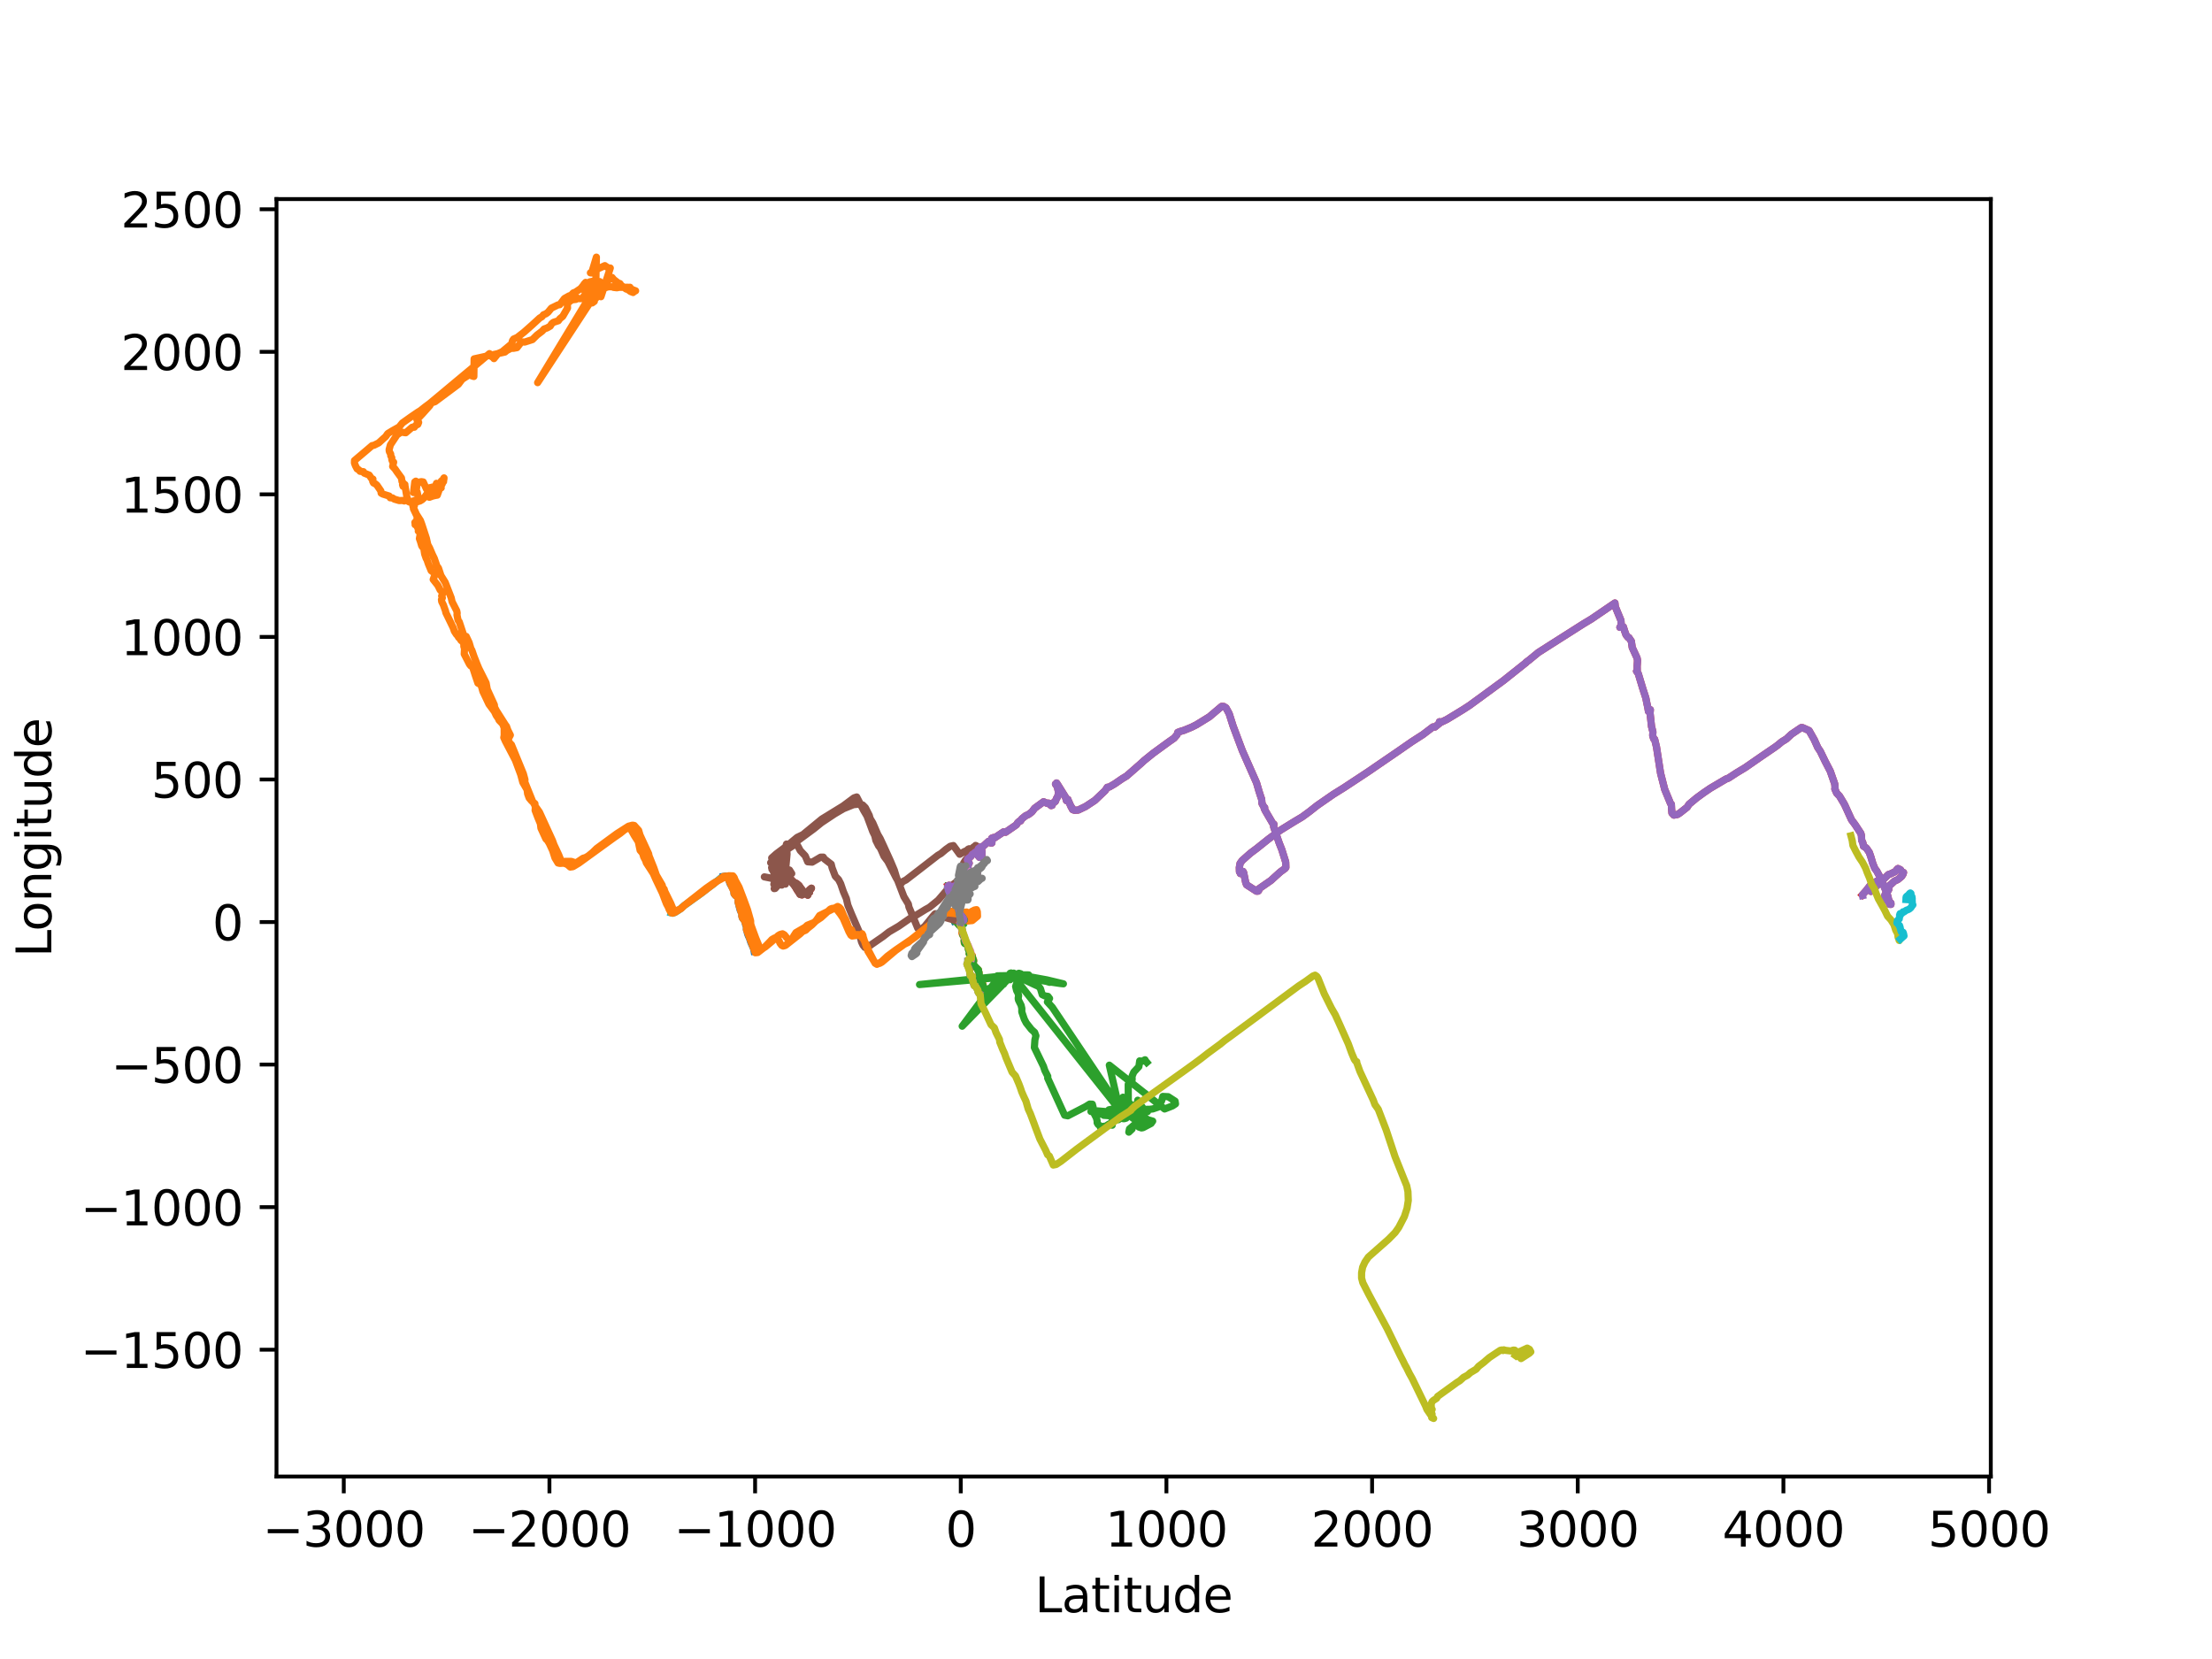 <?xml version="1.0" encoding="utf-8" standalone="no"?>
<!DOCTYPE svg PUBLIC "-//W3C//DTD SVG 1.1//EN"
  "http://www.w3.org/Graphics/SVG/1.1/DTD/svg11.dtd">
<svg xmlns:xlink="http://www.w3.org/1999/xlink" width="460.8pt" height="345.6pt" viewBox="0 0 460.8 345.6" xmlns="http://www.w3.org/2000/svg" version="1.1">
 <defs>
  <style type="text/css">*{stroke-linejoin: round; stroke-linecap: butt}</style>
 </defs>
 <g id="figure_1">
  <g id="patch_1">
   <path d="M 0 345.6 
L 460.8 345.6 
L 460.8 0 
L 0 0 
z
" style="fill: #ffffff"/>
  </g>
  <g id="axes_1">
   <g id="patch_2">
    <path d="M 57.6 307.584 
L 414.72 307.584 
L 414.72 41.472 
L 57.6 41.472 
z
" style="fill: #ffffff"/>
   </g>
   <g id="matplotlib.axis_1">
    <g id="xtick_1">
     <g id="line2d_1">
      <defs>
       <path id="m1571dc58b8" d="M 0 0 
L 0 3.5 
" style="stroke: #000000; stroke-width: 0.8"/>
      </defs>
      <g>
       <use xlink:href="#m1571dc58b8" x="71.614" y="307.584" style="stroke: #000000; stroke-width: 0.8"/>
      </g>
     </g>
     <g id="text_1">
      <!-- −3000 -->
      <g transform="translate(54.699 322.182)scale(0.1 -0.1)">
       <defs>
        <path id="DejaVuSans-2212" d="M 678 2272 
L 4684 2272 
L 4684 1741 
L 678 1741 
L 678 2272 
z
" transform="scale(0.016)"/>
        <path id="DejaVuSans-33" d="M 2597 2516 
Q 3050 2419 3304 2112 
Q 3559 1806 3559 1356 
Q 3559 666 3084 287 
Q 2609 -91 1734 -91 
Q 1441 -91 1130 -33 
Q 819 25 488 141 
L 488 750 
Q 750 597 1062 519 
Q 1375 441 1716 441 
Q 2309 441 2620 675 
Q 2931 909 2931 1356 
Q 2931 1769 2642 2001 
Q 2353 2234 1838 2234 
L 1294 2234 
L 1294 2753 
L 1863 2753 
Q 2328 2753 2575 2939 
Q 2822 3125 2822 3475 
Q 2822 3834 2567 4026 
Q 2313 4219 1838 4219 
Q 1578 4219 1281 4162 
Q 984 4106 628 3988 
L 628 4550 
Q 988 4650 1302 4700 
Q 1616 4750 1894 4750 
Q 2613 4750 3031 4423 
Q 3450 4097 3450 3541 
Q 3450 3153 3228 2886 
Q 3006 2619 2597 2516 
z
" transform="scale(0.016)"/>
        <path id="DejaVuSans-30" d="M 2034 4250 
Q 1547 4250 1301 3770 
Q 1056 3291 1056 2328 
Q 1056 1369 1301 889 
Q 1547 409 2034 409 
Q 2525 409 2770 889 
Q 3016 1369 3016 2328 
Q 3016 3291 2770 3770 
Q 2525 4250 2034 4250 
z
M 2034 4750 
Q 2819 4750 3233 4129 
Q 3647 3509 3647 2328 
Q 3647 1150 3233 529 
Q 2819 -91 2034 -91 
Q 1250 -91 836 529 
Q 422 1150 422 2328 
Q 422 3509 836 4129 
Q 1250 4750 2034 4750 
z
" transform="scale(0.016)"/>
       </defs>
       <use xlink:href="#DejaVuSans-2212"/>
       <use xlink:href="#DejaVuSans-33" x="83.789"/>
       <use xlink:href="#DejaVuSans-30" x="147.412"/>
       <use xlink:href="#DejaVuSans-30" x="211.035"/>
       <use xlink:href="#DejaVuSans-30" x="274.658"/>
      </g>
     </g>
    </g>
    <g id="xtick_2">
     <g id="line2d_2">
      <g>
       <use xlink:href="#m1571dc58b8" x="114.457" y="307.584" style="stroke: #000000; stroke-width: 0.8"/>
      </g>
     </g>
     <g id="text_2">
      <!-- −2000 -->
      <g transform="translate(97.542 322.182)scale(0.1 -0.1)">
       <defs>
        <path id="DejaVuSans-32" d="M 1228 531 
L 3431 531 
L 3431 0 
L 469 0 
L 469 531 
Q 828 903 1448 1529 
Q 2069 2156 2228 2338 
Q 2531 2678 2651 2914 
Q 2772 3150 2772 3378 
Q 2772 3750 2511 3984 
Q 2250 4219 1831 4219 
Q 1534 4219 1204 4116 
Q 875 4013 500 3803 
L 500 4441 
Q 881 4594 1212 4672 
Q 1544 4750 1819 4750 
Q 2544 4750 2975 4387 
Q 3406 4025 3406 3419 
Q 3406 3131 3298 2873 
Q 3191 2616 2906 2266 
Q 2828 2175 2409 1742 
Q 1991 1309 1228 531 
z
" transform="scale(0.016)"/>
       </defs>
       <use xlink:href="#DejaVuSans-2212"/>
       <use xlink:href="#DejaVuSans-32" x="83.789"/>
       <use xlink:href="#DejaVuSans-30" x="147.412"/>
       <use xlink:href="#DejaVuSans-30" x="211.035"/>
       <use xlink:href="#DejaVuSans-30" x="274.658"/>
      </g>
     </g>
    </g>
    <g id="xtick_3">
     <g id="line2d_3">
      <g>
       <use xlink:href="#m1571dc58b8" x="157.301" y="307.584" style="stroke: #000000; stroke-width: 0.8"/>
      </g>
     </g>
     <g id="text_3">
      <!-- −1000 -->
      <g transform="translate(140.386 322.182)scale(0.1 -0.1)">
       <defs>
        <path id="DejaVuSans-31" d="M 794 531 
L 1825 531 
L 1825 4091 
L 703 3866 
L 703 4441 
L 1819 4666 
L 2450 4666 
L 2450 531 
L 3481 531 
L 3481 0 
L 794 0 
L 794 531 
z
" transform="scale(0.016)"/>
       </defs>
       <use xlink:href="#DejaVuSans-2212"/>
       <use xlink:href="#DejaVuSans-31" x="83.789"/>
       <use xlink:href="#DejaVuSans-30" x="147.412"/>
       <use xlink:href="#DejaVuSans-30" x="211.035"/>
       <use xlink:href="#DejaVuSans-30" x="274.658"/>
      </g>
     </g>
    </g>
    <g id="xtick_4">
     <g id="line2d_4">
      <g>
       <use xlink:href="#m1571dc58b8" x="200.144" y="307.584" style="stroke: #000000; stroke-width: 0.8"/>
      </g>
     </g>
     <g id="text_4">
      <!-- 0 -->
      <g transform="translate(196.963 322.182)scale(0.1 -0.1)">
       <use xlink:href="#DejaVuSans-30"/>
      </g>
     </g>
    </g>
    <g id="xtick_5">
     <g id="line2d_5">
      <g>
       <use xlink:href="#m1571dc58b8" x="242.987" y="307.584" style="stroke: #000000; stroke-width: 0.8"/>
      </g>
     </g>
     <g id="text_5">
      <!-- 1000 -->
      <g transform="translate(230.262 322.182)scale(0.1 -0.1)">
       <use xlink:href="#DejaVuSans-31"/>
       <use xlink:href="#DejaVuSans-30" x="63.623"/>
       <use xlink:href="#DejaVuSans-30" x="127.246"/>
       <use xlink:href="#DejaVuSans-30" x="190.869"/>
      </g>
     </g>
    </g>
    <g id="xtick_6">
     <g id="line2d_6">
      <g>
       <use xlink:href="#m1571dc58b8" x="285.831" y="307.584" style="stroke: #000000; stroke-width: 0.8"/>
      </g>
     </g>
     <g id="text_6">
      <!-- 2000 -->
      <g transform="translate(273.106 322.182)scale(0.1 -0.1)">
       <use xlink:href="#DejaVuSans-32"/>
       <use xlink:href="#DejaVuSans-30" x="63.623"/>
       <use xlink:href="#DejaVuSans-30" x="127.246"/>
       <use xlink:href="#DejaVuSans-30" x="190.869"/>
      </g>
     </g>
    </g>
    <g id="xtick_7">
     <g id="line2d_7">
      <g>
       <use xlink:href="#m1571dc58b8" x="328.674" y="307.584" style="stroke: #000000; stroke-width: 0.8"/>
      </g>
     </g>
     <g id="text_7">
      <!-- 3000 -->
      <g transform="translate(315.949 322.182)scale(0.1 -0.1)">
       <use xlink:href="#DejaVuSans-33"/>
       <use xlink:href="#DejaVuSans-30" x="63.623"/>
       <use xlink:href="#DejaVuSans-30" x="127.246"/>
       <use xlink:href="#DejaVuSans-30" x="190.869"/>
      </g>
     </g>
    </g>
    <g id="xtick_8">
     <g id="line2d_8">
      <g>
       <use xlink:href="#m1571dc58b8" x="371.517" y="307.584" style="stroke: #000000; stroke-width: 0.8"/>
      </g>
     </g>
     <g id="text_8">
      <!-- 4000 -->
      <g transform="translate(358.792 322.182)scale(0.1 -0.1)">
       <defs>
        <path id="DejaVuSans-34" d="M 2419 4116 
L 825 1625 
L 2419 1625 
L 2419 4116 
z
M 2253 4666 
L 3047 4666 
L 3047 1625 
L 3713 1625 
L 3713 1100 
L 3047 1100 
L 3047 0 
L 2419 0 
L 2419 1100 
L 313 1100 
L 313 1709 
L 2253 4666 
z
" transform="scale(0.016)"/>
       </defs>
       <use xlink:href="#DejaVuSans-34"/>
       <use xlink:href="#DejaVuSans-30" x="63.623"/>
       <use xlink:href="#DejaVuSans-30" x="127.246"/>
       <use xlink:href="#DejaVuSans-30" x="190.869"/>
      </g>
     </g>
    </g>
    <g id="xtick_9">
     <g id="line2d_9">
      <g>
       <use xlink:href="#m1571dc58b8" x="414.36" y="307.584" style="stroke: #000000; stroke-width: 0.8"/>
      </g>
     </g>
     <g id="text_9">
      <!-- 5000 -->
      <g transform="translate(401.635 322.182)scale(0.1 -0.1)">
       <defs>
        <path id="DejaVuSans-35" d="M 691 4666 
L 3169 4666 
L 3169 4134 
L 1269 4134 
L 1269 2991 
Q 1406 3038 1543 3061 
Q 1681 3084 1819 3084 
Q 2600 3084 3056 2656 
Q 3513 2228 3513 1497 
Q 3513 744 3044 326 
Q 2575 -91 1722 -91 
Q 1428 -91 1123 -41 
Q 819 9 494 109 
L 494 744 
Q 775 591 1075 516 
Q 1375 441 1709 441 
Q 2250 441 2565 725 
Q 2881 1009 2881 1497 
Q 2881 1984 2565 2268 
Q 2250 2553 1709 2553 
Q 1456 2553 1204 2497 
Q 953 2441 691 2322 
L 691 4666 
z
" transform="scale(0.016)"/>
       </defs>
       <use xlink:href="#DejaVuSans-35"/>
       <use xlink:href="#DejaVuSans-30" x="63.623"/>
       <use xlink:href="#DejaVuSans-30" x="127.246"/>
       <use xlink:href="#DejaVuSans-30" x="190.869"/>
      </g>
     </g>
    </g>
    <g id="text_10">
     <!-- Latitude -->
     <g transform="translate(215.581 335.861)scale(0.1 -0.1)">
      <defs>
       <path id="DejaVuSans-4c" d="M 628 4666 
L 1259 4666 
L 1259 531 
L 3531 531 
L 3531 0 
L 628 0 
L 628 4666 
z
" transform="scale(0.016)"/>
       <path id="DejaVuSans-61" d="M 2194 1759 
Q 1497 1759 1228 1600 
Q 959 1441 959 1056 
Q 959 750 1161 570 
Q 1363 391 1709 391 
Q 2188 391 2477 730 
Q 2766 1069 2766 1631 
L 2766 1759 
L 2194 1759 
z
M 3341 1997 
L 3341 0 
L 2766 0 
L 2766 531 
Q 2569 213 2275 61 
Q 1981 -91 1556 -91 
Q 1019 -91 701 211 
Q 384 513 384 1019 
Q 384 1609 779 1909 
Q 1175 2209 1959 2209 
L 2766 2209 
L 2766 2266 
Q 2766 2663 2505 2880 
Q 2244 3097 1772 3097 
Q 1472 3097 1187 3025 
Q 903 2953 641 2809 
L 641 3341 
Q 956 3463 1253 3523 
Q 1550 3584 1831 3584 
Q 2591 3584 2966 3190 
Q 3341 2797 3341 1997 
z
" transform="scale(0.016)"/>
       <path id="DejaVuSans-74" d="M 1172 4494 
L 1172 3500 
L 2356 3500 
L 2356 3053 
L 1172 3053 
L 1172 1153 
Q 1172 725 1289 603 
Q 1406 481 1766 481 
L 2356 481 
L 2356 0 
L 1766 0 
Q 1100 0 847 248 
Q 594 497 594 1153 
L 594 3053 
L 172 3053 
L 172 3500 
L 594 3500 
L 594 4494 
L 1172 4494 
z
" transform="scale(0.016)"/>
       <path id="DejaVuSans-69" d="M 603 3500 
L 1178 3500 
L 1178 0 
L 603 0 
L 603 3500 
z
M 603 4863 
L 1178 4863 
L 1178 4134 
L 603 4134 
L 603 4863 
z
" transform="scale(0.016)"/>
       <path id="DejaVuSans-75" d="M 544 1381 
L 544 3500 
L 1119 3500 
L 1119 1403 
Q 1119 906 1312 657 
Q 1506 409 1894 409 
Q 2359 409 2629 706 
Q 2900 1003 2900 1516 
L 2900 3500 
L 3475 3500 
L 3475 0 
L 2900 0 
L 2900 538 
Q 2691 219 2414 64 
Q 2138 -91 1772 -91 
Q 1169 -91 856 284 
Q 544 659 544 1381 
z
M 1991 3584 
L 1991 3584 
z
" transform="scale(0.016)"/>
       <path id="DejaVuSans-64" d="M 2906 2969 
L 2906 4863 
L 3481 4863 
L 3481 0 
L 2906 0 
L 2906 525 
Q 2725 213 2448 61 
Q 2172 -91 1784 -91 
Q 1150 -91 751 415 
Q 353 922 353 1747 
Q 353 2572 751 3078 
Q 1150 3584 1784 3584 
Q 2172 3584 2448 3432 
Q 2725 3281 2906 2969 
z
M 947 1747 
Q 947 1113 1208 752 
Q 1469 391 1925 391 
Q 2381 391 2643 752 
Q 2906 1113 2906 1747 
Q 2906 2381 2643 2742 
Q 2381 3103 1925 3103 
Q 1469 3103 1208 2742 
Q 947 2381 947 1747 
z
" transform="scale(0.016)"/>
       <path id="DejaVuSans-65" d="M 3597 1894 
L 3597 1613 
L 953 1613 
Q 991 1019 1311 708 
Q 1631 397 2203 397 
Q 2534 397 2845 478 
Q 3156 559 3463 722 
L 3463 178 
Q 3153 47 2828 -22 
Q 2503 -91 2169 -91 
Q 1331 -91 842 396 
Q 353 884 353 1716 
Q 353 2575 817 3079 
Q 1281 3584 2069 3584 
Q 2775 3584 3186 3129 
Q 3597 2675 3597 1894 
z
M 3022 2063 
Q 3016 2534 2758 2815 
Q 2500 3097 2075 3097 
Q 1594 3097 1305 2825 
Q 1016 2553 972 2059 
L 3022 2063 
z
" transform="scale(0.016)"/>
      </defs>
      <use xlink:href="#DejaVuSans-4c"/>
      <use xlink:href="#DejaVuSans-61" x="55.713"/>
      <use xlink:href="#DejaVuSans-74" x="116.992"/>
      <use xlink:href="#DejaVuSans-69" x="156.201"/>
      <use xlink:href="#DejaVuSans-74" x="183.984"/>
      <use xlink:href="#DejaVuSans-75" x="223.193"/>
      <use xlink:href="#DejaVuSans-64" x="286.572"/>
      <use xlink:href="#DejaVuSans-65" x="350.049"/>
     </g>
    </g>
   </g>
   <g id="matplotlib.axis_2">
    <g id="ytick_1">
     <g id="line2d_10">
      <defs>
       <path id="m70c5d13b95" d="M 0 0 
L -3.5 0 
" style="stroke: #000000; stroke-width: 0.8"/>
      </defs>
      <g>
       <use xlink:href="#m70c5d13b95" x="57.6" y="281.167" style="stroke: #000000; stroke-width: 0.8"/>
      </g>
     </g>
     <g id="text_11">
      <!-- −1500 -->
      <g transform="translate(16.77 284.966)scale(0.1 -0.1)">
       <use xlink:href="#DejaVuSans-2212"/>
       <use xlink:href="#DejaVuSans-31" x="83.789"/>
       <use xlink:href="#DejaVuSans-35" x="147.412"/>
       <use xlink:href="#DejaVuSans-30" x="211.035"/>
       <use xlink:href="#DejaVuSans-30" x="274.658"/>
      </g>
     </g>
    </g>
    <g id="ytick_2">
     <g id="line2d_11">
      <g>
       <use xlink:href="#m70c5d13b95" x="57.6" y="251.47" style="stroke: #000000; stroke-width: 0.8"/>
      </g>
     </g>
     <g id="text_12">
      <!-- −1000 -->
      <g transform="translate(16.77 255.269)scale(0.1 -0.1)">
       <use xlink:href="#DejaVuSans-2212"/>
       <use xlink:href="#DejaVuSans-31" x="83.789"/>
       <use xlink:href="#DejaVuSans-30" x="147.412"/>
       <use xlink:href="#DejaVuSans-30" x="211.035"/>
       <use xlink:href="#DejaVuSans-30" x="274.658"/>
      </g>
     </g>
    </g>
    <g id="ytick_3">
     <g id="line2d_12">
      <g>
       <use xlink:href="#m70c5d13b95" x="57.6" y="221.772" style="stroke: #000000; stroke-width: 0.8"/>
      </g>
     </g>
     <g id="text_13">
      <!-- −500 -->
      <g transform="translate(23.133 225.572)scale(0.1 -0.1)">
       <use xlink:href="#DejaVuSans-2212"/>
       <use xlink:href="#DejaVuSans-35" x="83.789"/>
       <use xlink:href="#DejaVuSans-30" x="147.412"/>
       <use xlink:href="#DejaVuSans-30" x="211.035"/>
      </g>
     </g>
    </g>
    <g id="ytick_4">
     <g id="line2d_13">
      <g>
       <use xlink:href="#m70c5d13b95" x="57.6" y="192.075" style="stroke: #000000; stroke-width: 0.8"/>
      </g>
     </g>
     <g id="text_14">
      <!-- 0 -->
      <g transform="translate(44.237 195.875)scale(0.1 -0.1)">
       <use xlink:href="#DejaVuSans-30"/>
      </g>
     </g>
    </g>
    <g id="ytick_5">
     <g id="line2d_14">
      <g>
       <use xlink:href="#m70c5d13b95" x="57.6" y="162.378" style="stroke: #000000; stroke-width: 0.8"/>
      </g>
     </g>
     <g id="text_15">
      <!-- 500 -->
      <g transform="translate(31.512 166.177)scale(0.1 -0.1)">
       <use xlink:href="#DejaVuSans-35"/>
       <use xlink:href="#DejaVuSans-30" x="63.623"/>
       <use xlink:href="#DejaVuSans-30" x="127.246"/>
      </g>
     </g>
    </g>
    <g id="ytick_6">
     <g id="line2d_15">
      <g>
       <use xlink:href="#m70c5d13b95" x="57.6" y="132.681" style="stroke: #000000; stroke-width: 0.8"/>
      </g>
     </g>
     <g id="text_16">
      <!-- 1000 -->
      <g transform="translate(25.15 136.48)scale(0.1 -0.1)">
       <use xlink:href="#DejaVuSans-31"/>
       <use xlink:href="#DejaVuSans-30" x="63.623"/>
       <use xlink:href="#DejaVuSans-30" x="127.246"/>
       <use xlink:href="#DejaVuSans-30" x="190.869"/>
      </g>
     </g>
    </g>
    <g id="ytick_7">
     <g id="line2d_16">
      <g>
       <use xlink:href="#m70c5d13b95" x="57.6" y="102.984" style="stroke: #000000; stroke-width: 0.8"/>
      </g>
     </g>
     <g id="text_17">
      <!-- 1500 -->
      <g transform="translate(25.15 106.783)scale(0.1 -0.1)">
       <use xlink:href="#DejaVuSans-31"/>
       <use xlink:href="#DejaVuSans-35" x="63.623"/>
       <use xlink:href="#DejaVuSans-30" x="127.246"/>
       <use xlink:href="#DejaVuSans-30" x="190.869"/>
      </g>
     </g>
    </g>
    <g id="ytick_8">
     <g id="line2d_17">
      <g>
       <use xlink:href="#m70c5d13b95" x="57.6" y="73.287" style="stroke: #000000; stroke-width: 0.8"/>
      </g>
     </g>
     <g id="text_18">
      <!-- 2000 -->
      <g transform="translate(25.15 77.086)scale(0.1 -0.1)">
       <use xlink:href="#DejaVuSans-32"/>
       <use xlink:href="#DejaVuSans-30" x="63.623"/>
       <use xlink:href="#DejaVuSans-30" x="127.246"/>
       <use xlink:href="#DejaVuSans-30" x="190.869"/>
      </g>
     </g>
    </g>
    <g id="ytick_9">
     <g id="line2d_18">
      <g>
       <use xlink:href="#m70c5d13b95" x="57.6" y="43.59" style="stroke: #000000; stroke-width: 0.8"/>
      </g>
     </g>
     <g id="text_19">
      <!-- 2500 -->
      <g transform="translate(25.15 47.389)scale(0.1 -0.1)">
       <use xlink:href="#DejaVuSans-32"/>
       <use xlink:href="#DejaVuSans-35" x="63.623"/>
       <use xlink:href="#DejaVuSans-30" x="127.246"/>
       <use xlink:href="#DejaVuSans-30" x="190.869"/>
      </g>
     </g>
    </g>
    <g id="text_20">
     <!-- Longitude -->
     <g transform="translate(10.691 199.398)rotate(-90)scale(0.1 -0.1)">
      <defs>
       <path id="DejaVuSans-6f" d="M 1959 3097 
Q 1497 3097 1228 2736 
Q 959 2375 959 1747 
Q 959 1119 1226 758 
Q 1494 397 1959 397 
Q 2419 397 2687 759 
Q 2956 1122 2956 1747 
Q 2956 2369 2687 2733 
Q 2419 3097 1959 3097 
z
M 1959 3584 
Q 2709 3584 3137 3096 
Q 3566 2609 3566 1747 
Q 3566 888 3137 398 
Q 2709 -91 1959 -91 
Q 1206 -91 779 398 
Q 353 888 353 1747 
Q 353 2609 779 3096 
Q 1206 3584 1959 3584 
z
" transform="scale(0.016)"/>
       <path id="DejaVuSans-6e" d="M 3513 2113 
L 3513 0 
L 2938 0 
L 2938 2094 
Q 2938 2591 2744 2837 
Q 2550 3084 2163 3084 
Q 1697 3084 1428 2787 
Q 1159 2491 1159 1978 
L 1159 0 
L 581 0 
L 581 3500 
L 1159 3500 
L 1159 2956 
Q 1366 3272 1645 3428 
Q 1925 3584 2291 3584 
Q 2894 3584 3203 3211 
Q 3513 2838 3513 2113 
z
" transform="scale(0.016)"/>
       <path id="DejaVuSans-67" d="M 2906 1791 
Q 2906 2416 2648 2759 
Q 2391 3103 1925 3103 
Q 1463 3103 1205 2759 
Q 947 2416 947 1791 
Q 947 1169 1205 825 
Q 1463 481 1925 481 
Q 2391 481 2648 825 
Q 2906 1169 2906 1791 
z
M 3481 434 
Q 3481 -459 3084 -895 
Q 2688 -1331 1869 -1331 
Q 1566 -1331 1297 -1286 
Q 1028 -1241 775 -1147 
L 775 -588 
Q 1028 -725 1275 -790 
Q 1522 -856 1778 -856 
Q 2344 -856 2625 -561 
Q 2906 -266 2906 331 
L 2906 616 
Q 2728 306 2450 153 
Q 2172 0 1784 0 
Q 1141 0 747 490 
Q 353 981 353 1791 
Q 353 2603 747 3093 
Q 1141 3584 1784 3584 
Q 2172 3584 2450 3431 
Q 2728 3278 2906 2969 
L 2906 3500 
L 3481 3500 
L 3481 434 
z
" transform="scale(0.016)"/>
      </defs>
      <use xlink:href="#DejaVuSans-4c"/>
      <use xlink:href="#DejaVuSans-6f" x="53.963"/>
      <use xlink:href="#DejaVuSans-6e" x="115.145"/>
      <use xlink:href="#DejaVuSans-67" x="178.523"/>
      <use xlink:href="#DejaVuSans-69" x="242"/>
      <use xlink:href="#DejaVuSans-74" x="269.783"/>
      <use xlink:href="#DejaVuSans-75" x="308.992"/>
      <use xlink:href="#DejaVuSans-64" x="372.371"/>
      <use xlink:href="#DejaVuSans-65" x="435.848"/>
     </g>
    </g>
   </g>
   <g id="line2d_19">
    <path d="M 198.75 191.843 
L 198.473 191.194 
L 198.773 191.121 
L 198.438 191.072 
L 198.229 190.67 
L 198.314 190.418 
L 198.272 190.243 
L 198.271 190.068 
L 198.227 190.094 
L 198.202 190.069 
L 198.206 190.137 
L 198.209 190.144 
L 198.197 190.157 
L 198.199 190.151 
L 198.207 190.117 
L 198.207 190.117 
L 198.226 190.123 
L 198.187 190.164 
L 198.165 190.17 
L 198.162 190.162 
L 198.172 190.146 
L 198.189 190.134 
L 198.189 190.134 
L 198.18 190.131 
L 198.22 190.142 
L 198.33 190.189 
L 198.387 190.325 
L 198.39 190.39 
L 198.39 190.39 
L 198.384 190.418 
" clip-path="url(#pd9a88b2e3c)" style="fill: none; stroke: #1f77b4; stroke-width: 1.5; stroke-linecap: square"/>
   </g>
   <g id="line2d_20">
    <path d="M 199.226 191.488 
L 199.081 191.71 
L 199.097 191.927 
L 199.309 192.155 
L 199.628 192.377 
L 199.632 192.545 
L 199.77 192.706 
L 199.917 192.809 
L 200.083 192.955 
L 200.309 193.075 
L 200.392 193.397 
L 200.416 193.67 
L 200.402 194.1 
L 200.368 194.38 
L 200.474 194.643 
L 200.62 194.893 
L 200.806 195.116 
L 200.913 195.427 
L 200.908 195.653 
L 200.838 195.947 
L 200.857 196.379 
L 200.96 196.517 
L 201.184 196.633 
L 201.253 196.562 
L 201.559 196.883 
L 201.668 197.168 
L 201.702 197.377 
L 201.736 197.746 
L 201.937 198.252 
L 201.998 198.547 
L 201.898 198.691 
L 202.02 198.735 
L 202.271 198.867 
L 202.44 199.044 
L 202.553 199.099 
L 202.553 199.099 
L 202.571 199.068 
L 202.522 199.229 
L 202.701 199.718 
L 202.839 200.002 
L 202.832 200.201 
L 202.755 200.372 
L 202.644 200.495 
L 202.693 200.529 
L 202.78 200.819 
L 202.932 201.141 
L 203.271 201.52 
L 203.642 201.853 
L 203.838 202.059 
L 203.711 202.16 
L 203.952 202.573 
L 203.948 202.926 
L 203.941 203.272 
L 204.016 203.391 
L 204.071 203.647 
L 204.11 203.895 
L 204.289 204.283 
L 204.434 204.539 
L 204.575 204.831 
L 204.775 204.959 
L 204.782 205.049 
L 204.789 205.248 
L 204.852 205.541 
L 204.899 205.831 
L 204.99 206.156 
L 205.142 206.237 
L 205.319 206.234 
" clip-path="url(#pd9a88b2e3c)" style="fill: none; stroke: #ff7f0e; stroke-width: 1.5; stroke-linecap: square"/>
   </g>
   <g id="line2d_21">
    <path d="M 200.144 192.075 
L 200.077 192.254 
L 200.795 192.462 
L 199.328 191.967 
L 199.532 192.003 
L 199.697 191.998 
L 199.616 191.543 
L 199.572 191.601 
L 199.516 191.72 
L 198.75 191.843 
L 198.473 191.194 
L 198.773 191.121 
L 198.438 191.072 
L 198.229 190.67 
L 198.272 190.243 
L 198.202 190.069 
L 198.33 190.189 
L 198.384 190.418 
L 198.368 190.58 
L 198.956 191.166 
L 199.226 191.488 
L 199.081 191.71 
L 199.097 191.927 
L 200.392 193.397 
L 200.62 194.893 
L 200.806 195.116 
L 200.908 195.653 
L 200.838 195.947 
L 200.96 196.517 
L 201.559 196.883 
L 201.702 197.377 
L 201.736 197.746 
L 201.998 198.547 
L 201.898 198.691 
L 202.271 198.867 
L 202.522 199.229 
L 202.832 200.201 
L 202.693 200.529 
L 202.932 201.141 
L 203.838 202.059 
L 203.711 202.16 
L 203.952 202.573 
L 204.016 203.391 
L 204.289 204.283 
L 204.789 205.248 
L 204.99 206.156 
L 205.319 206.234 
L 205.483 206.226 
L 205.944 205.952 
L 206.179 205.881 
L 206.654 205.603 
L 206.989 205.629 
L 207.217 205.548 
L 207.171 205.717 
L 207.013 205.835 
L 206.784 205.864 
L 206.853 205.717 
L 207.387 205.365 
L 209.057 205.034 
L 208.92 204.195 
L 209.108 203.853 
L 210.416 203.685 
L 210.424 204.097 
L 207.759 203.281 
L 211.128 203.23 
L 210.719 203.245 
L 200.442 213.776 
L 207.953 203.698 
L 210.689 203.242 
L 210.409 203.198 
L 210.38 202.971 
L 210.433 202.741 
L 210.612 202.821 
L 210.624 203.05 
L 210.98 203.18 
L 210.947 203.122 
L 210.991 202.936 
L 211.179 202.721 
L 211.756 203.093 
L 211.707 203.288 
L 211.71 203.205 
L 210.592 203.313 
L 210.613 203.451 
L 211.077 203.246 
L 211.436 203.26 
L 211.595 203.407 
L 211.578 203.371 
L 211.026 203.262 
L 211.06 203.243 
L 212.258 202.744 
L 212.645 202.858 
L 212.244 203.208 
L 211.613 203.196 
L 211.54 203.118 
L 210.811 203.059 
L 210.545 202.919 
L 210.618 202.689 
L 210.608 202.696 
L 210.783 202.832 
L 211.348 203.07 
L 211.701 203.088 
L 211.803 203.364 
L 211.971 203.457 
L 213.223 203.441 
L 214.022 203.386 
L 218.103 204.13 
L 221.525 204.947 
L 220.848 204.876 
L 218.879 204.583 
L 218.676 204.641 
L 217.993 204.438 
L 213.688 203.681 
L 212.431 203.184 
L 212.343 202.96 
L 191.555 205.1 
L 214.292 203.092 
L 212.555 203.075 
L 212.219 203.206 
L 212.097 203.948 
L 211.573 205.492 
L 211.785 206.37 
L 212.046 206.849 
L 212.199 207.369 
L 212.103 207.98 
L 212.178 208.35 
L 212.715 209.421 
L 212.866 210.071 
L 212.855 210.784 
L 213.385 212.325 
L 213.784 213.089 
L 214.868 214.462 
L 215.534 215.061 
L 215.803 215.781 
L 215.593 216.594 
L 215.479 218.216 
L 217.365 222.109 
L 217.66 223.001 
L 218.269 224.208 
L 218.254 224.598 
L 221.783 232.319 
L 222.45 232.444 
L 226.134 230.537 
L 227.004 229.998 
L 227.551 230.025 
L 227.72 230.668 
L 227.727 231.326 
L 227.887 231.889 
L 228.408 232.905 
L 228.554 233.52 
L 228.558 233.906 
L 228.762 234.249 
L 229.086 234.486 
L 229.371 235.135 
L 229.376 235.126 
L 229.794 234.645 
L 230.343 234.596 
L 231.047 234.151 
L 231.69 234.401 
L 231.508 234.233 
L 231.366 234.007 
L 231.689 233.611 
L 231.864 232.951 
L 232.417 233.187 
L 232.992 233.248 
L 233.123 232.907 
L 234.593 232.931 
L 234.154 233.057 
L 233.413 232.945 
L 233.449 232.863 
L 233.089 232.627 
L 232.803 232.581 
L 232.131 232.692 
L 232.247 232.825 
L 232.007 232.701 
L 230.872 232.404 
L 229.923 232.335 
L 230.086 232.209 
L 230.525 232.244 
L 230.514 232.327 
L 230.374 232.367 
L 231.223 232.135 
L 231.702 232.186 
L 229.949 232.033 
L 229.087 231.989 
L 229.373 231.902 
L 228.466 232.131 
L 230.056 232.035 
L 230.056 232.035 
L 230.206 231.942 
L 230.203 231.958 
L 229.783 231.839 
L 229.954 231.817 
L 230.332 231.633 
L 231.622 231.691 
L 231.866 231.575 
L 232.312 231.682 
L 231.898 231.62 
L 231.293 231.727 
L 231.291 231.639 
L 228.524 231.414 
L 227.263 231.544 
L 228.538 231.489 
L 230.423 231.764 
L 232.265 231.563 
L 232.77 231.643 
L 232.453 231.68 
L 231.747 231.88 
L 231.835 231.796 
L 233.812 230.914 
L 235.326 229.838 
L 235.199 230.602 
L 235.629 230.643 
L 235.768 230.496 
L 236.517 230.12 
L 236.976 229.739 
L 236.969 229.904 
L 236.57 230.974 
L 236.867 230.827 
L 236.934 230.923 
L 237.545 231.153 
L 237.014 229.196 
L 236.968 230.55 
L 237.932 230.571 
L 237.901 230.62 
L 238.22 230.946 
L 238.517 231.103 
L 239.551 231.081 
L 240.163 231.006 
L 241.234 230.641 
L 241.355 230.502 
L 241.481 229.942 
L 241.965 229.392 
L 242.237 228.409 
L 243.355 228.462 
L 244.795 229.394 
L 244.881 229.955 
L 244.25 230.378 
L 242.611 231.019 
L 231.091 221.895 
L 233.338 231.741 
L 233.592 231.86 
L 234.047 231.709 
L 234.617 231.845 
L 234.833 231.971 
L 235.629 232.022 
L 239.047 231.573 
L 238.369 231.327 
L 236.759 231.323 
L 236.777 231.396 
L 237.754 231.92 
L 238.453 232.829 
L 239.125 233.263 
L 240.127 233.551 
L 239.787 234.036 
L 238.135 234.904 
L 237.801 234.972 
L 237.259 234.789 
L 237.653 234.637 
L 238.019 234.305 
L 238.006 233.883 
L 237.334 233.505 
L 236.247 233.001 
L 236.967 231.791 
L 237.818 231.051 
L 236.594 231.053 
L 236.269 230.645 
L 235.164 230.55 
L 234.856 230.051 
L 234.401 229.619 
L 233.65 229.296 
L 232.301 229.349 
L 219.211 209.826 
L 218.195 208.713 
L 218.644 207.998 
L 218.315 207.565 
L 217.696 207.473 
L 217.121 207.209 
L 216.74 205.936 
L 216.354 205.471 
L 215.852 205.262 
L 210.634 202.802 
L 210.732 202.905 
L 233.497 231.57 
L 233.289 231.694 
L 233.963 231.483 
L 234.378 231.587 
L 234.637 231.376 
L 234.507 230.797 
L 234.532 231.254 
L 234.389 231.205 
L 234.314 231.91 
L 233.881 231.984 
L 232.978 231.462 
L 232.662 231.385 
L 232.744 231.343 
L 232.785 231.296 
L 232.498 231.36 
L 231.581 231.221 
L 231.793 231.038 
L 231.004 231.191 
L 232.007 231.114 
L 232.163 231.163 
L 233.241 231.32 
L 233.204 231.411 
L 233.326 231.536 
L 233.299 231.45 
L 233.385 231.335 
L 233.304 231.291 
L 233.355 231.241 
L 233.702 230.776 
L 233.749 230.701 
L 233.682 230.903 
L 233.852 231.242 
L 233.73 231.378 
L 233.477 231.513 
L 233.848 231.344 
L 233.701 231.151 
L 233.632 231.231 
L 235.147 232.007 
L 235.489 232.554 
L 236.095 233.01 
L 237.068 233.352 
L 237.045 233.595 
L 235.951 234.752 
L 235.825 235.208 
L 235.153 235.845 
L 235.292 235.176 
L 238.314 232.611 
L 235.387 231.515 
L 233.63 231.384 
L 233.654 231.245 
L 233.651 231.02 
L 234.174 229.704 
L 233.948 228.566 
L 235.051 230.301 
L 235.027 225.898 
L 235.757 225.445 
L 235.847 224.866 
L 235.829 224.197 
L 236.195 223.33 
L 237.248 222.196 
L 237.419 220.998 
L 237.674 221.051 
L 237.812 221.131 
L 237.801 221.134 
L 238.531 220.771 
L 238.569 220.925 
L 238.897 221.307 
L 238.897 221.307 
" clip-path="url(#pd9a88b2e3c)" style="fill: none; stroke: #2ca02c; stroke-width: 1.5; stroke-linecap: square"/>
   </g>
   <g id="line2d_22">
    <path d="M 163.572 183.006 
L 163.872 183.198 
L 164.143 183.182 
L 164.48 183.032 
L 164.774 183.124 
L 164.864 183.261 
L 164.943 183.368 
L 165.034 183.51 
L 164.947 183.815 
L 165.181 184.071 
L 165.441 184.377 
L 165.653 184.709 
L 165.855 185.045 
L 166.035 185.39 
L 166.384 185.842 
L 166.654 186.315 
L 167.069 186.429 
L 167.481 186.236 
L 168.103 185.88 
L 168.227 185.828 
L 168.191 185.83 
L 168.228 185.775 
L 168.421 185.586 
L 168.683 185.36 
L 168.94 185.226 
L 169.038 185.031 
L 168.671 185.315 
L 168.435 185.681 
L 168.649 185.88 
L 168.351 186.028 
L 168.273 186.483 
L 167.65 186.015 
L 167.154 185.456 
L 166.772 184.946 
L 166.449 184.462 
L 165.944 184.041 
L 165.418 183.8 
L 165.089 183.505 
" clip-path="url(#pd9a88b2e3c)" style="fill: none; stroke: #d62728; stroke-width: 1.5; stroke-linecap: square"/>
   </g>
   <g id="line2d_23">
    <path d="M 164.75 183.558 
L 164.495 183.278 
L 164.533 182.915 
L 164.208 182.669 
L 163.951 182.519 
L 163.936 182.43 
L 163.644 181.806 
L 163.342 180.914 
L 163.2 179.969 
L 163.334 178.94 
L 163.448 178.108 
L 163.632 178.02 
L 163.675 177.934 
L 163.672 177.926 
L 163.668 177.915 
L 163.673 177.916 
L 163.67 177.899 
L 163.666 177.874 
L 163.662 177.853 
L 163.653 177.826 
L 163.643 177.799 
L 163.632 177.779 
L 163.632 177.779 
L 163.626 177.763 
L 163.626 177.716 
L 163.711 177.601 
L 163.711 177.601 
L 163.701 177.575 
L 163.654 177.512 
L 163.625 177.475 
L 163.61 177.467 
L 163.601 177.454 
L 163.601 177.454 
L 163.601 177.464 
L 163.609 177.51 
L 163.587 177.516 
L 163.567 177.496 
L 163.567 177.496 
L 163.546 177.482 
L 163.581 177.581 
" clip-path="url(#pd9a88b2e3c)" style="fill: none; stroke: #9467bd; stroke-width: 1.5; stroke-linecap: square"/>
   </g>
   <g id="line2d_24">
    <path d="M 200.144 192.075 
L 194.66 190.478 
L 194.844 190.343 
L 194.384 190.81 
L 192.641 192.976 
L 191.853 193.587 
L 191.195 193.385 
L 189.651 189.664 
L 189.351 188.97 
L 189.227 188.326 
L 188.292 186.779 
L 186.743 182.735 
L 186.305 181.278 
L 185.471 179.306 
L 184.035 176.151 
L 183.357 174.684 
L 182.865 173.852 
L 181.818 171.42 
L 181.275 170.527 
L 181.078 169.848 
L 180.27 168.247 
L 179.708 167.685 
L 178.702 167.537 
L 177.775 167.633 
L 175.701 168.472 
L 173.877 169.544 
L 171.123 171.376 
L 169.508 172.682 
L 165.626 175.539 
L 163.868 177.095 
L 163.026 177.953 
L 162.074 179.496 
L 162.265 179.654 
L 162.105 179.479 
L 161.853 179.468 
L 161.756 179.208 
L 161.418 179.207 
L 161.639 179.065 
L 161.81 179.019 
L 163.276 179.59 
L 162.597 179.478 
L 162.629 179.556 
L 162.657 179.873 
L 162.473 179.838 
L 163.433 180.69 
L 163.614 181.414 
L 163.572 183.006 
L 163.872 183.198 
L 164.143 183.182 
L 164.48 183.032 
L 164.864 183.261 
L 165.034 183.51 
L 164.947 183.815 
L 165.653 184.709 
L 166.654 186.315 
L 167.069 186.429 
L 168.228 185.775 
L 169.038 185.031 
L 168.435 185.681 
L 168.649 185.88 
L 168.351 186.028 
L 168.273 186.483 
L 167.65 186.015 
L 166.772 184.946 
L 166.449 184.462 
L 165.944 184.041 
L 165.418 183.8 
L 165.089 183.505 
L 164.75 183.558 
L 164.495 183.278 
L 164.533 182.915 
L 163.936 182.43 
L 163.342 180.914 
L 163.2 179.969 
L 163.448 178.108 
L 163.67 177.899 
L 163.601 177.454 
L 163.581 177.581 
L 163.781 177.079 
L 165.54 175.949 
L 165.973 175.988 
L 166.156 176.147 
L 166.701 177.184 
L 167.741 178.285 
L 168.263 179.528 
L 169.196 179.599 
L 170.955 178.562 
L 171.506 178.554 
L 171.745 178.939 
L 173.154 180.024 
L 173.346 180.801 
L 174.004 182.529 
L 174.689 183.239 
L 175.128 184.093 
L 175.695 185.751 
L 176.312 187.194 
L 176.628 188.559 
L 177.365 190.361 
L 179.155 194.509 
L 179.241 195.355 
L 179.475 196.241 
L 179.793 196.914 
L 180.155 197.357 
L 180.977 197.153 
L 183.969 195.087 
L 185.183 194.141 
L 187.202 192.954 
L 189.86 191.117 
L 190.666 190.773 
L 192.788 189.465 
L 193.625 189.004 
L 195.451 187.515 
L 197.72 184.87 
L 200.57 182.703 
L 200.894 182.187 
L 201.109 181.58 
L 201.084 181.143 
L 200.857 180.507 
L 200.746 179.787 
L 201.107 179.199 
L 202.218 178.001 
L 202.273 177.22 
L 202.895 177.011 
L 202.967 176.791 
L 203.569 176.596 
L 203.649 176.684 
L 203.696 176.77 
L 203.545 176.722 
L 203.05 177.218 
L 202.576 177.59 
L 202.51 177.678 
L 203.242 177.801 
L 202.538 177.175 
L 202.99 176.364 
L 203.192 176.338 
L 203.228 176.12 
L 203.353 176.162 
L 203.259 176.217 
L 202.824 176.435 
L 202.114 177.149 
L 202.195 177.15 
L 202.223 177.193 
L 201.921 176.803 
L 201.681 176.896 
L 201.39 177.186 
L 200.899 177.395 
L 199.925 177.963 
L 199.473 177.335 
L 198.596 176.146 
L 197.959 176.289 
L 197.049 176.932 
L 196.013 177.804 
L 195.369 178.179 
L 191.533 181.155 
L 188.732 183.312 
L 188.053 183.655 
L 187.676 184.094 
L 187.314 183.968 
L 186.643 182.785 
L 184.953 179.453 
L 184.153 178.386 
L 183.577 177.067 
L 183.345 176.601 
L 183.029 176.216 
L 182.461 175.081 
L 182.235 174.094 
L 181.802 173.212 
L 180.606 169.987 
L 179.911 168.815 
L 178.471 166.023 
L 177.906 166.207 
L 176.886 166.968 
L 175.648 167.889 
L 171.211 170.619 
L 167.27 173.862 
L 166.065 174.443 
L 163.955 176.198 
L 161.722 177.871 
L 160.758 178.727 
L 160.801 178.939 
L 161.106 179.109 
L 160.54 179.715 
L 160.628 179.744 
L 161.008 179.976 
L 161.082 180.276 
L 160.816 181.103 
L 160.931 181.015 
L 162.195 181.213 
L 162.406 180.916 
L 162.427 180.803 
L 162.502 180.955 
L 161.604 180.974 
L 161.607 181.129 
L 161.398 181.447 
L 161.405 181.409 
L 161.818 181.652 
L 161.97 181.827 
L 162.51 181.915 
L 162.46 181.741 
L 162.147 181.274 
L 162.012 181.168 
L 161.771 180.813 
L 161.702 180.94 
L 161.177 180.277 
L 161.027 180.92 
L 160.993 180.905 
L 160.739 180.739 
L 160.923 181.152 
L 161.406 182.256 
L 162.717 183.588 
L 163.61 184.05 
L 163.62 184.181 
L 163.547 183.965 
L 163.59 184.05 
L 163.736 183.765 
L 163.652 183.472 
L 159.229 182.67 
L 161.448 183.113 
L 162.052 183.438 
L 162.462 183.492 
L 162.026 182.783 
L 161.827 183.275 
L 161.832 183.243 
L 162.076 183.037 
L 162.387 181.82 
L 162.473 182.083 
L 162.533 182.023 
L 162.719 182.18 
L 163.424 181.829 
L 162.962 182.633 
L 162.63 182.592 
L 162.655 182.674 
L 162.74 183.164 
L 162.458 183.434 
L 162.265 183.349 
L 162.429 183.274 
L 163.049 183.55 
L 163.197 183.121 
L 163.343 183.438 
L 163.47 184.113 
L 163.299 183.875 
L 162.864 184.378 
L 162.377 184.28 
L 161.882 183.531 
L 161.891 182.473 
L 161.773 182.507 
L 161.861 182.811 
L 160.902 183.066 
L 161.479 182.334 
L 162.21 180.71 
L 162.384 180.899 
L 162.255 182.716 
L 162.43 182.397 
L 162.443 181.966 
L 161.206 184.217 
L 161.873 182.49 
L 162.073 181.775 
L 162.267 181.301 
L 162.381 181.109 
L 162.373 181.119 
L 162.353 180.47 
L 162.78 180.641 
L 162.562 180.715 
L 162.559 180.627 
L 162.638 180.516 
L 164.934 181.987 
L 164.463 181.239 
L 163.521 180.995 
L 163.198 180.876 
L 162.684 181.204 
L 162.705 182.758 
L 162.988 183.127 
L 163.05 183.051 
L 163.22 183.015 
L 163.427 182.556 
L 163.456 181.712 
L 163.686 180.863 
L 163.957 177.925 
L 163.84 175.831 
L 161.681 183.835 
L 161.491 184.879 
L 161.278 185.115 
L 161.478 185.082 
L 161.97 184.531 
L 162.202 183.254 
L 161.955 183.187 
L 161.806 183.445 
L 162.158 182.844 
L 162.189 182.52 
L 162.447 181.305 
L 163.236 180.343 
L 163.867 178.759 
L 162.515 181.917 
L 162.877 181.413 
L 162.37 182.424 
L 162.1 182.51 
L 162.031 182.637 
L 162.16 182.199 
L 162.308 180.984 
L 162.452 180.771 
L 162.351 180.807 
L 162.287 180.766 
L 162.287 180.766 
" clip-path="url(#pd9a88b2e3c)" style="fill: none; stroke: #8c564b; stroke-width: 1.5; stroke-linecap: square"/>
   </g>
   <g id="line2d_25">
    <path d="M 200.144 192.075 
L 200.048 192.344 
L 200.069 192.699 
L 201.144 195.972 
L 201.117 195.863 
L 201.143 195.992 
L 201.196 196.14 
L 201.307 196.258 
L 201.382 196.344 
L 201.455 196.512 
L 201.546 196.7 
L 201.718 196.975 
L 201.791 197.228 
L 201.939 197.538 
L 201.963 197.697 
L 202.084 197.875 
L 202.185 198.089 
L 202.252 198.289 
L 202.238 198.583 
L 202.291 198.708 
L 202.342 198.986 
L 202.3 199.36 
L 202.372 199.551 
L 202.372 199.551 
L 202.372 199.551 
L 202.364 199.595 
" clip-path="url(#pd9a88b2e3c)" style="fill: none; stroke: #e377c2; stroke-width: 1.5; stroke-linecap: square"/>
   </g>
   <g id="line2d_26">
    <path d="M 201.599 200.238 
L 201.601 200.436 
L 201.423 200.804 
L 201.433 200.868 
L 201.53 201.105 
L 201.64 201.266 
L 201.775 201.462 
L 201.852 201.608 
L 201.953 201.97 
L 201.984 202.228 
L 201.999 202.383 
L 202.023 202.75 
L 202.142 202.9 
L 202.051 203.067 
L 202.133 203.252 
L 202.582 203.39 
L 202.537 203.686 
L 202.526 203.93 
L 202.587 204.101 
L 202.63 204.232 
L 202.759 204.376 
L 202.752 204.632 
L 202.766 204.83 
L 202.815 205.001 
L 202.888 205.239 
L 202.981 205.365 
L 203.164 205.376 
L 203.296 205.584 
L 203.45 205.867 
L 203.703 206.257 
L 203.734 206.629 
L 203.899 206.922 
L 203.997 206.978 
" clip-path="url(#pd9a88b2e3c)" style="fill: none; stroke: #7f7f7f; stroke-width: 1.5; stroke-linecap: square"/>
   </g>
   <g id="line2d_27">
    <path d="M 200.144 192.075 
L 200.048 192.344 
L 200.069 192.699 
L 201.382 196.344 
L 202.291 198.708 
L 202.364 199.595 
L 201.782 199.791 
L 201.433 200.868 
L 201.999 202.383 
L 202.133 203.252 
L 202.582 203.39 
L 202.526 203.93 
L 202.981 205.365 
L 203.164 205.376 
L 203.703 206.257 
L 203.734 206.629 
L 204.192 207.251 
L 204.37 209.118 
L 204.794 209.93 
L 205.354 211.099 
L 206.453 213.47 
L 207.138 214.113 
L 207.501 215.119 
L 208.213 216.543 
L 208.269 217.111 
L 208.261 217.064 
L 208.907 218.681 
L 209.263 219.45 
L 209.574 220.345 
L 210.84 223.354 
L 211.549 224.142 
L 212.268 225.827 
L 212.592 226.689 
L 212.838 227.434 
L 213.276 228.445 
L 213.727 229.4 
L 214.199 231.032 
L 214.642 231.997 
L 215.416 234.052 
L 215.711 234.858 
L 216.629 237.292 
L 217.826 239.606 
L 218.236 240.551 
L 218.598 240.823 
L 219.42 242.703 
L 219.419 242.7 
L 220.016 242.583 
L 221.022 241.922 
L 224.252 239.413 
L 226.715 237.596 
L 233.485 232.639 
L 235.145 231.586 
L 235.588 231.311 
L 235.517 231.293 
L 236.389 230.449 
L 246.756 223.032 
L 248.862 221.517 
L 250.169 220.545 
L 251.659 219.381 
L 254.294 217.442 
L 255.148 216.743 
L 256.327 215.892 
L 270.512 205.4 
L 271.963 204.444 
L 273.522 203.313 
L 273.963 203.144 
L 274.336 203.404 
L 274.581 203.804 
L 275.858 206.996 
L 277.353 210.001 
L 278.159 211.394 
L 278.99 213.221 
L 280.554 216.728 
L 280.882 217.464 
L 281.566 219.349 
L 282.125 220.675 
L 282.369 221.029 
L 282.632 221.161 
L 282.543 221.118 
L 283.309 223.221 
L 286.08 229.173 
L 286.417 230.097 
L 287.112 231.075 
L 288.772 235.397 
L 290.611 240.942 
L 292.465 245.582 
L 293.047 247.02 
L 293.3 248.23 
L 293.372 250.065 
L 293.118 251.703 
L 292.561 253.43 
L 291.386 255.694 
L 290.639 256.751 
L 289.251 258.166 
L 285.053 261.873 
L 284.349 262.9 
L 283.863 263.968 
L 283.647 265.12 
L 283.641 266.233 
L 283.899 267.207 
L 285.144 269.659 
L 288.976 276.785 
L 291.762 282.506 
L 292.227 283.4 
L 292.678 284.332 
L 292.982 284.853 
L 293.609 286.133 
L 294.192 287.173 
L 296.976 292.901 
L 297.256 293.618 
L 298.178 294.958 
L 298.648 295.488 
L 298.581 295.462 
L 298.25 295.31 
L 298.334 294.585 
L 298.221 294.658 
L 298.017 294.395 
L 298.347 293.595 
L 298.29 293.64 
L 298.182 293.453 
L 298.137 292.503 
L 298.322 291.997 
L 298.582 291.743 
L 299.282 291.287 
L 299.483 290.903 
L 303.539 287.976 
L 304.114 287.624 
L 304.881 286.923 
L 305.714 286.485 
L 306.312 285.947 
L 307.508 285.237 
L 308.016 284.632 
L 309.098 283.806 
L 309.613 283.358 
L 310.262 282.804 
L 312.538 281.287 
L 312.866 281.223 
L 313.104 281.344 
L 313.276 281.198 
L 313.6 281.298 
L 314.723 281.433 
L 315.248 281.249 
L 315.547 281.266 
L 315.977 281.616 
L 316.533 281.59 
L 318.153 280.835 
L 318.627 281.102 
L 318.901 281.61 
L 318.602 281.901 
L 317.591 282.546 
L 317.099 282.869 
L 316.858 283.015 
L 316.662 282.761 
L 316.228 282.571 
L 316.197 282.119 
L 315.991 282.203 
L 315.814 282.357 
L 315.949 282.132 
L 316.032 281.886 
L 315.684 282.37 
L 315.684 282.37 
" clip-path="url(#pd9a88b2e3c)" style="fill: none; stroke: #bcbd22; stroke-width: 1.5; stroke-linecap: square"/>
   </g>
   <g id="line2d_28">
    <path d="M 139.794 190.155 
L 140.14 190.235 
L 140.604 190.074 
L 141.141 189.753 
L 141.672 189.393 
L 142.028 189.068 
L 142.547 188.627 
L 143.123 188.233 
L 143.701 187.822 
L 144.114 187.51 
L 144.506 187.227 
L 144.906 186.934 
L 145.36 186.632 
L 145.766 186.33 
L 146.184 186.019 
L 146.608 185.691 
L 146.99 185.391 
L 147.368 185.08 
L 147.755 184.786 
L 148.153 184.508 
L 148.696 184.103 
L 149.059 183.773 
L 149.611 183.357 
L 150.134 182.908 
" clip-path="url(#pd9a88b2e3c)" style="fill: none; stroke: #17becf; stroke-width: 1.5; stroke-linecap: square"/>
   </g>
   <g id="line2d_29">
    <path d="M 150.695 182.585 
L 151.204 182.506 
L 151.585 182.809 
L 151.739 183.138 
L 151.949 183.681 
L 152.072 184.071 
L 152.323 184.5 
L 152.532 184.882 
L 152.725 185.229 
L 152.88 185.709 
L 152.92 186.175 
L 153.222 186.565 
L 153.621 186.826 
L 153.773 187.229 
L 153.756 187.923 
L 153.874 188.334 
L 153.985 188.817 
L 154.089 189.21 
L 154.187 189.588 
L 154.373 189.996 
L 154.58 190.266 
L 154.53 190.812 
L 154.657 191.236 
L 154.893 191.544 
L 155.103 191.802 
L 155.231 192.23 
L 155.343 192.727 
L 155.512 193.052 
L 155.488 193.646 
L 155.639 194.059 
L 155.731 194.521 
L 155.918 195.009 
L 156.113 195.387 
L 156.228 195.744 
L 156.37 196.21 
L 156.567 196.681 
L 156.798 197.181 
L 157.005 197.67 
L 157.091 198.15 
" clip-path="url(#pd9a88b2e3c)" style="fill: none; stroke: #1f77b4; stroke-width: 1.5; stroke-linecap: square"/>
   </g>
   <g id="line2d_30">
    <path d="M 200.144 192.075 
L 200.601 191.473 
L 201.636 191.853 
L 202.53 191.771 
L 203.632 190.865 
L 203.594 189.924 
L 203.424 189.496 
L 202.979 189.583 
L 202.075 190.107 
L 201.666 190.146 
L 201.365 189.988 
L 200.663 190.085 
L 200.461 190.238 
L 199.851 190.159 
L 199.135 189.873 
L 197.903 189.831 
L 196.923 190.36 
L 195.142 191.7 
L 190.525 195.314 
L 189.641 195.929 
L 189.195 196.311 
L 188.368 196.717 
L 186.58 198.004 
L 183.702 200.436 
L 183.254 200.687 
L 182.744 200.795 
L 182.149 200.373 
L 180.766 198.091 
L 180.743 197.628 
L 180.509 197.348 
L 179.672 194.729 
L 179.588 194.517 
L 179.774 194.877 
L 179.681 194.823 
L 178.508 194.798 
L 178.07 194.724 
L 177.545 194.151 
L 177.399 193.687 
L 176.919 193.538 
L 176.456 192.297 
L 176.171 191.544 
L 175.81 190.897 
L 175.181 189.395 
L 174.835 189.007 
L 174.503 188.832 
L 173.713 189.251 
L 170.732 190.721 
L 170.079 191.685 
L 169.649 192.146 
L 168.156 192.753 
L 167.745 193.153 
L 165.809 194.276 
L 165.323 195.026 
L 165.064 195.715 
L 164.584 195.864 
L 163.925 195.397 
L 163.402 194.742 
L 163.017 194.528 
L 162.536 194.654 
L 162.127 194.887 
L 160.78 196.133 
L 159.418 197.266 
L 158.983 197.531 
L 158.532 197.589 
L 158.208 197.286 
L 157.43 195.403 
L 156.509 192.889 
L 156.379 192.424 
L 156.373 191.846 
L 155.723 189.534 
L 154.929 187.365 
L 153.955 184.807 
L 153.119 183.286 
L 152.948 182.817 
L 152.678 182.461 
L 151.776 182.431 
L 150.511 182.958 
L 148.621 183.984 
L 147.129 185.016 
L 142.679 188.518 
L 141.861 189.306 
L 140.599 189.821 
L 140.174 189.279 
L 139.723 188.186 
L 138.491 185.692 
L 138.35 185.206 
L 138.035 184.859 
L 137.967 184.417 
L 136.733 182.307 
L 136.209 180.792 
L 135.204 178.284 
L 135.124 177.855 
L 133.324 173.951 
L 133.04 172.985 
L 132.361 172.234 
L 132.125 171.96 
L 131.752 171.898 
L 130.927 172.118 
L 128.487 173.678 
L 124.292 176.754 
L 123.471 177.559 
L 122.567 178.298 
L 121.975 178.647 
L 121.463 178.789 
L 120.256 179.603 
L 119.815 179.716 
L 119.015 179.446 
L 117.18 179.449 
L 116.84 179.204 
L 116.373 178.032 
L 115.408 175.98 
L 115.086 175.088 
L 112.378 169.179 
L 111.758 168.297 
L 111.502 168.036 
L 111.39 167.677 
L 110.966 166.969 
L 109.483 163.293 
L 109.313 162.898 
L 109.362 162.419 
L 109.026 161.191 
L 106.543 155.137 
L 106.268 154.89 
L 106.062 154.553 
L 105.623 154.428 
L 106.313 153.135 
L 105.774 152.056 
L 105.505 151.279 
L 105.342 151.097 
L 103.407 148.049 
L 103.003 147.27 
L 102.996 146.863 
L 101.509 143.611 
L 101.266 142.268 
L 99.742 139.231 
L 99.373 138.344 
L 98.752 136.766 
L 98.3 135.452 
L 98.099 135.117 
L 97.729 133.864 
L 97.119 132.578 
L 96.778 132.5 
L 96.593 132.324 
L 95.671 129.537 
L 95.423 129.206 
L 95.197 128.106 
L 95.238 127.718 
L 95.148 127.249 
L 94.178 125.353 
L 93.992 124.524 
L 92.742 121.319 
L 91.858 119.904 
L 91.338 118.333 
L 91.02 117.921 
L 90.461 116.298 
L 90.065 115.485 
L 89.503 114.161 
L 89.113 113.444 
L 88.827 112.154 
L 87.878 109.244 
L 87.581 108.435 
L 86.739 107.124 
L 86.025 105.501 
L 86.322 104.905 
L 86.689 104.587 
L 87.484 104.363 
L 87.934 104.093 
L 88.372 103.688 
L 89.238 102.474 
L 89.932 101.851 
L 90.041 101.473 
L 90.042 101.52 
L 89.602 101.807 
L 89.783 101.617 
L 89.691 102.49 
L 89.4 103.579 
L 89.464 103.588 
L 90.13 103.344 
L 90.679 103.214 
L 91.098 103.144 
L 91.427 102.218 
L 91.453 102.062 
L 91.367 101.501 
L 91.627 101.261 
L 91.546 101.388 
L 91.483 101.781 
L 91.908 101.637 
L 91.505 101.638 
L 91.443 101.44 
L 91.466 101.504 
L 91.873 101.14 
L 91.646 101.632 
L 91.665 101.377 
L 91.695 101.087 
L 91.557 101.522 
L 91.422 101.667 
L 91.087 102.394 
L 91.698 101.369 
L 92.094 100.879 
L 92.458 99.925 
L 92.496 99.553 
L 92.394 99.712 
L 92.225 100.013 
L 91.945 100.2 
L 91.54 101.325 
L 91.804 101.083 
L 91.792 100.968 
L 92.405 100.325 
L 92.298 100.209 
L 92.124 100.281 
L 91.857 100.971 
L 91.947 100.88 
L 92.07 100.721 
L 91.959 100.754 
L 91.92 100.667 
L 92.175 100.478 
L 91.742 100.728 
L 91.412 100.831 
L 90.927 100.681 
L 90.882 100.839 
L 90.582 101.471 
L 90.169 101.75 
L 89.759 101.549 
L 89.238 101.664 
L 88.842 101.879 
L 88.168 100.401 
L 87.756 100.332 
L 87.344 100.445 
L 86.983 100.835 
L 86.813 101.183 
L 86.358 101.401 
L 86.436 101.21 
L 86.642 101.135 
L 86.65 101.181 
L 86.721 100.901 
L 86.626 100.236 
L 86.409 100.391 
L 86.135 102.614 
L 86.671 101.172 
L 86.626 101.571 
L 86.798 101.596 
L 86.668 101.756 
L 86.712 102.109 
L 86.895 102.472 
L 87.058 103.259 
L 87.179 103.554 
L 86.992 104.033 
L 86.131 104.349 
L 85.693 104.57 
L 85.169 104.437 
L 84.713 104.186 
L 84.204 104.36 
L 83.858 104.256 
L 83.166 104.281 
L 82.147 103.981 
L 81.762 103.725 
L 81.288 103.699 
L 81.072 103.332 
L 79.726 102.915 
L 79.401 102.726 
L 79.331 102.254 
L 78.536 101.09 
L 78.205 100.801 
L 77.813 100.615 
L 77.64 100.279 
L 77.689 99.801 
L 77.378 99.659 
L 76.912 98.97 
L 75.874 98.561 
L 75.702 98.262 
L 75.001 98.18 
L 74.766 97.886 
L 74.392 97.674 
L 74.042 97.01 
L 73.833 96.448 
L 73.849 95.935 
L 76.483 93.707 
L 77.503 92.832 
L 77.9 92.758 
L 78.889 92.265 
L 79.886 91.349 
L 80.341 90.956 
L 80.772 90.329 
L 81.752 89.728 
L 83.14 88.951 
L 83.813 88.12 
L 85.555 86.883 
L 86.991 85.897 
L 87.541 85.567 
L 88.628 84.709 
L 89.492 84.073 
L 101.966 73.667 
L 102.522 74.37 
L 102.905 74.382 
L 102.899 74.708 
L 103.745 73.654 
L 104.611 73.273 
L 106.611 71.608 
L 106.758 70.968 
L 107.001 70.622 
L 107.745 70.3 
L 109.178 69.18 
L 110.033 68.424 
L 110.874 67.677 
L 112.445 66.235 
L 112.867 66.003 
L 113.225 65.568 
L 113.721 65.37 
L 114.165 65.041 
L 114.862 64.185 
L 115.69 63.788 
L 116.222 63.522 
L 116.604 63.474 
L 117.586 62.185 
L 118.539 61.65 
L 118.975 61.502 
L 119.415 61.021 
L 119.893 60.844 
L 121.004 60.088 
L 122.004 58.825 
L 121.665 59.199 
L 122.029 59.352 
L 122.621 59.826 
L 122.968 60.01 
L 123.287 60.378 
L 123.479 60.62 
L 123.279 61.463 
L 124.905 61.489 
L 124.129 62.101 
L 123.676 62.062 
L 122.337 62.146 
L 122.379 62.023 
L 121.851 61.949 
L 121.62 61.701 
L 122.34 61.174 
L 122.404 60.747 
L 122.427 60.764 
L 122.887 60.822 
L 123.114 60.421 
L 123.662 60.277 
L 124.092 60.342 
L 124.238 53.568 
L 123.247 56.865 
L 122.992 56.836 
L 123.461 56.495 
L 123.461 56.495 
L 126.01 55.34 
L 125.975 55.345 
L 126.944 55.949 
L 127.132 55.835 
L 125.19 61.809 
L 122.97 60.302 
L 123.707 60.369 
L 111.999 79.71 
L 123.372 62.331 
L 123.061 62.658 
L 123.368 63.106 
L 123.804 62.788 
L 123.857 62.458 
L 124.17 61.827 
L 123.991 61.439 
L 123.379 61.082 
L 124.547 60.442 
L 126.71 59.745 
L 127.661 59.751 
L 127.791 59.865 
L 128.515 59.951 
L 128.968 59.853 
L 130.837 59.841 
L 130.721 60.029 
L 131.128 60.096 
L 131.232 59.84 
L 131.228 60.056 
L 131.883 60.387 
L 132.409 60.581 
L 131.952 60.819 
L 131.887 60.934 
L 131.344 60.724 
L 130.783 60.304 
L 130.446 60.218 
L 129.09 59.212 
L 129.201 59.135 
L 129.134 59.063 
L 128.839 59 
L 127.853 58.233 
L 127.498 57.799 
L 124.112 60.419 
L 124.619 61.51 
L 122.875 58.71 
L 124.012 58.494 
L 124.199 58.664 
L 124.091 58.478 
L 124.02 58.256 
L 124.234 58.626 
L 124.552 58.844 
L 124.625 59.243 
L 124.938 58.659 
L 124.617 59.187 
L 124.67 60.021 
L 124.234 59.861 
L 123.71 59.979 
L 123.287 60.298 
L 122.783 60.245 
L 122.174 60.341 
L 121.832 60.718 
L 121.979 61.052 
L 121.56 62.182 
L 120.718 62.22 
L 120.362 62.113 
L 120.004 62.364 
L 119.136 62.466 
L 118.523 62.916 
L 118.189 63.305 
L 118.226 64.174 
L 117.226 65.902 
L 116.62 66.397 
L 116.318 66.817 
L 115.28 67.15 
L 114.907 67.463 
L 114.634 67.93 
L 113.979 68.308 
L 113.344 68.539 
L 112.937 68.984 
L 111.861 69.803 
L 110.914 70.745 
L 109.306 71.261 
L 108.626 71.216 
L 107.696 72.422 
L 106.96 72.562 
L 106.494 72.546 
L 105.557 73.027 
L 105.192 73.339 
L 98.77 74.756 
L 98.713 78.431 
L 98.312 78.313 
L 98.315 77.728 
L 97.529 78.206 
L 96.27 79.017 
L 95.485 80.058 
L 90.631 83.68 
L 89.732 83.98 
L 89.566 84.462 
L 88.02 86.19 
L 87.281 86.972 
L 86.747 86.926 
L 86.873 87.517 
L 87.212 87.99 
L 87.044 88.408 
L 86.592 88.614 
L 86.317 88.997 
L 85.866 88.998 
L 84.519 90.154 
L 83.574 90.017 
L 82.708 90.582 
L 81.327 92.67 
L 81.061 93.658 
L 81.106 94.072 
L 81.386 94.571 
L 81.399 94.936 
L 81.617 95.354 
L 81.622 95.768 
L 81.77 96.135 
L 82.002 96.274 
L 81.796 97.168 
L 82.296 97.701 
L 82.694 98.29 
L 83.633 99.577 
L 83.746 100.314 
L 83.967 100.569 
L 83.856 100.977 
L 83.968 101.312 
L 84.031 101.203 
L 84.351 100.936 
L 84.316 100.907 
L 84.879 104.185 
L 85.031 104.119 
L 85.138 104.51 
L 86.403 105.02 
L 86.286 105.171 
L 86.326 105.328 
L 86.159 105.547 
L 86.214 105.746 
L 86.124 105.983 
L 86.944 107.712 
L 86.867 108.02 
L 86.86 108.48 
L 86.425 108.835 
L 86.505 109.106 
L 86.473 109.313 
L 86.795 109.415 
L 86.982 109.882 
L 87.186 110.306 
L 87.137 110.647 
L 87.462 110.737 
L 87.544 111.239 
L 87.37 112.201 
L 87.59 112.818 
L 87.854 113.716 
L 88.072 114.031 
L 88.417 114.244 
L 88.34 114.633 
L 88.465 115.418 
L 88.773 116.315 
L 88.952 116.623 
L 89.232 117.463 
L 89.821 118.886 
L 90.677 119.539 
L 90.243 120.718 
L 91.216 121.949 
L 91.716 122.951 
L 92.066 123.246 
L 92.254 123.638 
L 92.005 124.149 
L 92.15 124.543 
L 91.964 124.912 
L 92.016 125.321 
L 92.369 126.035 
L 92.845 127.38 
L 92.858 127.589 
L 94.392 130.746 
L 94.649 131.488 
L 95.086 132.164 
L 95.35 132.437 
L 95.526 132.781 
L 95.806 133.029 
L 96.018 133.395 
L 96.412 133.712 
L 96.626 134.152 
L 96.625 134.674 
L 96.768 135.087 
L 96.709 136.245 
L 97.797 138.368 
L 98.078 138.72 
L 98.41 138.829 
L 98.963 140.552 
L 99.559 142.312 
L 99.941 142.514 
L 100.253 142.83 
L 100.596 144.053 
L 100.956 144.8 
L 101.853 146.695 
L 103.007 148.252 
L 103.369 149.027 
L 103.831 149.705 
L 103.948 150.022 
L 104.702 150.798 
L 105.027 151.607 
L 105.036 153.206 
L 104.947 153.642 
L 105.272 154.38 
L 107.36 158.37 
L 108.478 161.368 
L 108.911 162.98 
L 109.804 164.522 
L 109.911 165.358 
L 110.226 166.231 
L 110.759 166.856 
L 111.432 167.407 
L 111.521 168.284 
L 111.475 168.817 
L 111.792 169.661 
L 112.076 170.399 
L 112.574 171.587 
L 112.688 172.523 
L 113.733 174.79 
L 114.014 175.028 
L 114.418 175.683 
L 115.128 177.205 
L 115.603 178.707 
L 116.249 179.775 
L 116.622 179.86 
L 117.469 179.815 
L 118.167 180.07 
L 118.794 180.62 
L 119.35 180.546 
L 120.581 179.807 
L 127.862 174.528 
L 129.23 173.58 
L 130.093 172.884 
L 130.55 172.613 
L 131.08 172.525 
L 131.389 172.716 
L 132.145 174.059 
L 132.968 175.35 
L 133.347 177.142 
L 133.85 177.72 
L 134.097 178.526 
L 134.5 179.278 
L 134.633 179.731 
L 135.568 181.165 
L 136.09 181.977 
L 136.638 183.216 
L 137.998 186.068 
L 138.512 187.44 
L 138.829 188.259 
L 139.251 189.045 
L 139.371 189.403 
L 139.794 190.155 
L 140.14 190.235 
L 140.604 190.074 
L 141.672 189.393 
L 142.547 188.627 
L 146.184 186.019 
L 150.695 182.585 
L 151.204 182.506 
L 151.585 182.809 
L 152.88 185.709 
L 152.92 186.175 
L 153.222 186.565 
L 153.621 186.826 
L 153.773 187.229 
L 153.756 187.923 
L 154.373 189.996 
L 154.58 190.266 
L 154.53 190.812 
L 154.657 191.236 
L 155.103 191.802 
L 155.512 193.052 
L 155.488 193.646 
L 157.345 198.484 
L 157.853 198.424 
L 159.252 197.337 
L 160.465 196.093 
L 160.813 195.712 
L 161.382 195.389 
L 161.817 195.308 
L 162.298 196.03 
L 162.494 196.487 
L 162.836 196.931 
L 163.146 197.083 
L 163.616 196.95 
L 166.653 194.555 
L 167.195 194.042 
L 167.851 193.781 
L 168.273 193.355 
L 169.144 192.672 
L 169.955 191.865 
L 171.032 191.15 
L 172.992 189.366 
L 173.443 189.213 
L 173.926 189.256 
L 174.332 189.48 
L 175.078 190.442 
L 175.643 191.286 
L 176.858 194.11 
L 177.252 194.815 
L 177.505 194.988 
L 178.267 194.887 
L 178.678 194.681 
L 179.032 194.761 
L 179.831 195.563 
L 180.637 197.137 
L 180.977 198.112 
L 182.301 200.662 
L 182.68 200.891 
L 183.609 200.358 
L 184.878 199.18 
L 186.646 197.869 
L 189.749 195.752 
L 194.811 191.742 
L 195.56 191.138 
L 196.849 190.231 
L 197.31 190.143 
L 199.963 190.437 
L 200.436 190.293 
L 201.11 190.608 
L 201.597 190.501 
L 202.503 189.823 
L 202.975 189.652 
L 203.488 190.233 
L 203.532 190.63 
L 201.877 191.754 
L 201.324 191.299 
L 200.603 190.818 
L 200.728 191.054 
L 200.728 191.054 
" clip-path="url(#pd9a88b2e3c)" style="fill: none; stroke: #ff7f0e; stroke-width: 1.5; stroke-linecap: square"/>
   </g>
   <g id="line2d_31">
    <path d="M 200.144 192.075 
L 200.412 191.342 
L 200.731 191.492 
L 200.807 191.624 
L 200.779 191.742 
L 200.779 191.742 
L 200.791 191.706 
L 200.831 191.749 
L 200.913 191.636 
L 200.792 191.526 
L 200.691 191.415 
L 200.659 191.224 
L 200.536 191.049 
L 200.406 190.893 
L 200.282 190.718 
L 200.091 190.627 
L 200.017 190.455 
L 199.857 190.339 
L 199.812 190.11 
L 199.773 189.9 
L 199.743 189.679 
L 199.721 189.458 
L 199.696 189.205 
L 199.671 188.986 
L 199.546 188.831 
L 199.496 188.61 
L 199.365 188.463 
L 199.186 188.407 
L 199.016 188.33 
L 198.909 188.158 
L 198.796 188.013 
L 198.653 187.828 
L 198.454 187.752 
L 198.352 187.614 
L 198.332 187.675 
L 198.208 187.519 
L 198.139 187.34 
L 198.042 187.217 
L 198.007 186.971 
L 197.949 186.751 
L 197.907 186.53 
L 197.835 186.352 
L 197.796 186.152 
L 197.782 185.897 
L 197.66 185.749 
L 197.58 185.582 
L 197.574 185.373 
L 197.519 185.151 
L 197.48 184.984 
L 197.383 184.828 
L 197.425 184.638 
" clip-path="url(#pd9a88b2e3c)" style="fill: none; stroke: #2ca02c; stroke-width: 1.5; stroke-linecap: square"/>
   </g>
   <g id="line2d_32">
    <path d="M 197.489 184.509 
L 197.711 184.409 
L 197.963 184.727 
L 198.622 184.629 
L 199.276 184.382 
L 199.588 184.059 
L 200.117 183.483 
L 201.263 182.571 
L 201.522 182.029 
L 201.698 181.539 
L 201.65 180.243 
L 201.904 179.823 
L 201.65 179.298 
L 201.509 179.163 
L 201.591 178.903 
L 202.231 178.435 
L 202.553 177.954 
L 202.977 177.714 
L 203.424 177.505 
L 204.572 177.35 
L 204.542 178.496 
L 204.034 178.594 
L 203.399 177.845 
L 203.413 177.655 
L 203.372 177.438 
L 203.114 177.539 
L 203.271 177.705 
L 203.372 177.461 
L 203.701 177.197 
L 203.665 177.288 
L 203.661 177.437 
L 203.529 177.4 
L 203.813 176.756 
L 204.274 176.425 
L 204.81 176.292 
L 205.949 175.258 
L 206.173 175.256 
L 206.465 175.547 
L 206.409 175.619 
L 206.464 175.43 
L 206.557 175.564 
L 206.645 175.527 
L 206.618 175.612 
L 206.588 175.207 
L 206.509 175.328 
L 206.66 175.011 
L 206.559 174.92 
L 206.605 174.604 
L 206.727 174.615 
L 206.968 174.468 
L 207.079 174.619 
L 209.068 173.289 
L 209.475 173.378 
L 211.737 171.822 
L 212.001 171.385 
L 212.392 171.041 
L 212.609 171.01 
L 212.859 170.578 
L 213.24 170.274 
L 213.618 169.962 
L 214.275 169.656 
L 214.967 169.128 
L 215.534 168.375 
L 217.392 167.022 
L 218.139 167.354 
L 218.441 167.308 
L 218.516 167.473 
L 218.715 167.55 
L 218.97 167.818 
L 219.175 167.763 
L 219.37 167.26 
L 219.837 166.967 
L 220.12 166.266 
L 220.289 166.065 
L 220.541 165.173 
L 220.26 163.92 
L 220.26 163.759 
L 220.165 163.781 
L 220.169 163.415 
L 219.964 163.48 
L 219.88 163.325 
L 220.015 163.417 
L 220.258 163.595 
L 220.095 163.106 
L 220.247 163.314 
L 220.484 163.69 
L 221.97 166.078 
L 222.16 166.779 
L 222.244 166.74 
L 222.459 166.588 
L 222.468 166.534 
L 222.454 166.563 
L 223.188 168.205 
L 223.3 168.232 
L 223.292 168.223 
L 223.434 168.641 
L 223.811 168.794 
L 224.596 168.755 
L 226.15 168.013 
L 228.084 166.735 
L 230.233 164.681 
L 230.66 164.014 
L 231.081 163.947 
L 232.215 163.286 
L 233.77 162.216 
L 234.684 161.669 
L 237.583 159.132 
L 238.297 158.471 
L 240.214 156.921 
L 243.508 154.52 
L 244.583 153.772 
L 245.166 153.097 
L 245.415 152.539 
L 245.346 152.576 
L 245.971 152.336 
L 246.614 152.15 
L 248.181 151.512 
L 249.232 150.984 
L 251.933 149.321 
L 254.485 147.161 
L 254.939 147.175 
L 255.395 147.457 
L 255.747 148.09 
L 256.055 148.664 
L 256.862 151.206 
L 258.795 156.36 
L 261.763 163.077 
L 262.265 164.799 
L 262.507 165.555 
L 262.699 166.151 
L 262.821 166.446 
L 262.893 167.389 
L 263.36 168.227 
L 263.452 168.234 
L 263.368 168.443 
L 263.644 168.987 
L 265.233 171.697 
L 265.371 171.682 
L 265.373 171.723 
L 265.319 172.233 
L 266.463 175.571 
L 267.031 177.011 
L 267.832 179.571 
L 267.869 180.7 
L 267.701 180.925 
L 266.738 181.62 
L 265.537 182.7 
L 264.783 183.398 
L 262.012 185.321 
L 262.094 185.355 
L 262.205 185.529 
L 262.071 185.645 
L 261.745 185.646 
L 259.692 184.319 
L 259.505 183.876 
L 259.072 181.775 
L 258.941 181.534 
L 258.633 181.94 
L 258.389 181.975 
L 258.234 181.496 
L 258.206 181.623 
L 258.175 180.737 
L 258.328 179.866 
L 258.77 179.254 
L 260.495 177.724 
L 261.761 176.783 
L 264.191 174.839 
L 266.698 172.965 
L 269.558 171.198 
L 271.272 170.176 
L 272.75 169.094 
L 274.401 167.794 
L 277.726 165.491 
L 280.014 164.065 
L 284.757 160.939 
L 285.589 160.377 
L 286.498 159.748 
L 291.177 156.547 
L 294.165 154.476 
L 296.436 153.015 
L 298.504 151.439 
L 298.928 151.45 
L 300.097 150.486 
L 299.889 150.35 
L 299.851 150.381 
L 299.899 150.414 
L 300.393 150.368 
L 301.391 149.886 
L 303.229 148.775 
L 304.834 147.79 
L 306.162 146.93 
L 313.209 141.769 
L 317.902 138.035 
L 317.942 137.941 
L 318.469 137.566 
L 320.454 135.933 
L 323.424 134.04 
L 329.875 129.941 
L 331.534 128.944 
L 336.417 125.615 
L 336.435 125.816 
L 336.5 126.395 
L 337.672 129.245 
L 337.738 130.226 
L 337.449 130.685 
L 337.964 130.506 
L 338.176 130.587 
L 338.452 131.485 
L 338.725 132.248 
L 339.138 132.764 
L 339.32 132.818 
L 339.839 133.587 
L 340.023 134.889 
L 341.037 137.087 
L 341.121 137.596 
L 341.045 138.811 
L 341.062 139.589 
L 340.919 139.816 
L 341.277 140.317 
L 342.259 143.567 
L 342.85 145.383 
L 343.115 146.705 
L 343.244 147.274 
L 343.407 148.207 
L 343.453 147.745 
L 343.628 147.88 
L 343.799 147.844 
L 343.74 148.57 
L 344.041 151.342 
L 344.33 152.448 
L 344.285 153.246 
L 344.494 153.911 
L 344.691 154.017 
L 345.07 155.568 
L 345.93 161.091 
L 346.785 164.434 
L 348.009 167.401 
L 348.175 167.547 
L 348.216 168.46 
L 348.295 169.366 
L 348.704 169.804 
L 349.471 169.669 
L 349.972 169.335 
L 351.477 168.15 
L 351.84 167.556 
L 353.442 166.22 
L 354.93 165.136 
L 356.308 164.2 
L 359.541 162.292 
L 360.067 162.097 
L 361.776 160.981 
L 363.555 159.911 
L 366.686 157.742 
L 369.726 155.67 
L 370.305 155.249 
L 371.154 154.543 
L 372.126 153.943 
L 373.19 152.952 
L 375.234 151.573 
L 375.483 151.572 
L 376.866 152.193 
L 377.948 154.103 
L 378.671 155.716 
L 379.207 156.521 
L 380.219 158.612 
L 381.272 160.637 
L 381.716 161.902 
L 382.214 163.333 
L 382.286 164.23 
L 382.224 164.329 
L 382.612 165.222 
L 383.226 165.869 
L 383.763 166.768 
L 384.065 167.27 
L 384.294 167.685 
L 385.698 170.77 
L 386.447 171.773 
L 387.653 173.618 
L 387.777 174.115 
L 387.817 175.038 
L 388.072 175.582 
L 388.195 176.278 
L 388.797 176.664 
L 389.413 177.579 
L 389.728 178.484 
L 390.162 179.95 
L 390.586 180.965 
L 390.942 181.415 
L 391.689 182.786 
L 393.153 186.269 
L 393.526 187.716 
L 393.915 188.13 
L 393.925 188.398 
L 393.645 188.391 
L 393.505 187.953 
L 393.331 187.831 
L 393.102 187.406 
L 392.931 187.282 
L 392.708 187.331 
L 392.552 187.235 
L 392.523 186.801 
L 392.735 186.263 
L 393.182 185.791 
L 393.466 185.298 
L 393.407 185.087 
L 393.589 184.442 
L 393.767 184.358 
L 394.677 183.53 
L 395.321 183.244 
L 396.145 182.57 
L 396.435 182.116 
L 396.54 181.76 
L 396.424 181.972 
L 396.255 181.761 
L 395.919 181.197 
L 395.575 181.022 
L 395.384 180.931 
L 395.2 181.09 
L 394.837 181.557 
L 393.855 182.037 
L 393.418 182.171 
L 389.744 185.696 
L 389.965 185.265 
L 391.311 183.92 
L 391.407 183.688 
L 390.703 184.044 
L 390.756 183.804 
L 390.979 183.561 
L 390.756 183.691 
L 389.506 184.563 
L 388.683 185.614 
L 387.966 186.414 
L 387.966 186.414 
" clip-path="url(#pd9a88b2e3c)" style="fill: none; stroke: #d62728; stroke-width: 1.5; stroke-linecap: square"/>
   </g>
   <g id="line2d_33">
    <path d="M 200.144 192.075 
L 200.412 191.342 
L 200.807 191.624 
L 200.779 191.742 
L 200.792 191.526 
L 200.659 191.224 
L 200.282 190.718 
L 200.091 190.627 
L 199.743 189.679 
L 199.671 188.986 
L 198.653 187.828 
L 198.352 187.614 
L 198.332 187.675 
L 198.042 187.217 
L 197.782 185.897 
L 197.58 185.582 
L 197.48 184.984 
L 197.383 184.828 
L 197.489 184.509 
L 197.711 184.409 
L 197.963 184.727 
L 198.622 184.629 
L 199.276 184.382 
L 199.588 184.059 
L 200.117 183.483 
L 201.263 182.571 
L 201.522 182.029 
L 201.698 181.539 
L 201.65 180.243 
L 201.904 179.823 
L 201.65 179.298 
L 201.509 179.163 
L 201.591 178.903 
L 202.231 178.435 
L 202.553 177.954 
L 202.977 177.714 
L 203.424 177.505 
L 204.572 177.35 
L 204.542 178.496 
L 204.034 178.594 
L 203.399 177.845 
L 203.413 177.655 
L 203.372 177.438 
L 203.114 177.539 
L 203.271 177.705 
L 203.372 177.461 
L 203.701 177.197 
L 203.665 177.288 
L 203.661 177.437 
L 203.529 177.4 
L 203.813 176.756 
L 204.274 176.425 
L 204.81 176.292 
L 205.949 175.258 
L 206.173 175.256 
L 206.465 175.547 
L 206.409 175.619 
L 206.464 175.43 
L 206.557 175.564 
L 206.645 175.527 
L 206.618 175.612 
L 206.588 175.207 
L 206.509 175.328 
L 206.66 175.011 
L 206.559 174.92 
L 206.605 174.604 
L 206.727 174.615 
L 206.968 174.468 
L 207.079 174.619 
L 209.068 173.289 
L 209.475 173.378 
L 211.737 171.822 
L 212.001 171.385 
L 212.392 171.041 
L 212.609 171.01 
L 212.859 170.578 
L 213.24 170.274 
L 213.618 169.962 
L 214.275 169.656 
L 214.967 169.128 
L 215.534 168.375 
L 217.392 167.022 
L 218.139 167.354 
L 218.441 167.308 
L 218.516 167.473 
L 218.715 167.55 
L 218.97 167.818 
L 219.175 167.763 
L 219.37 167.26 
L 219.837 166.967 
L 220.12 166.266 
L 220.289 166.065 
L 220.541 165.173 
L 220.26 163.92 
L 220.26 163.759 
L 220.165 163.781 
L 220.169 163.415 
L 219.964 163.48 
L 219.88 163.325 
L 220.015 163.417 
L 220.258 163.595 
L 220.095 163.106 
L 220.247 163.314 
L 220.484 163.69 
L 221.97 166.078 
L 222.16 166.779 
L 222.244 166.74 
L 222.459 166.588 
L 222.468 166.534 
L 222.454 166.563 
L 223.188 168.205 
L 223.3 168.232 
L 223.292 168.223 
L 223.434 168.641 
L 223.811 168.794 
L 224.596 168.755 
L 226.15 168.013 
L 228.084 166.735 
L 230.233 164.681 
L 230.66 164.014 
L 231.081 163.947 
L 232.215 163.286 
L 233.77 162.216 
L 234.684 161.669 
L 237.583 159.132 
L 238.297 158.471 
L 240.214 156.921 
L 243.508 154.52 
L 244.583 153.772 
L 245.166 153.097 
L 245.415 152.539 
L 245.346 152.576 
L 245.971 152.336 
L 246.614 152.15 
L 248.181 151.512 
L 249.232 150.984 
L 251.933 149.321 
L 254.485 147.161 
L 254.939 147.175 
L 255.395 147.457 
L 255.747 148.09 
L 256.055 148.664 
L 256.862 151.206 
L 258.795 156.36 
L 261.763 163.077 
L 262.265 164.799 
L 262.507 165.555 
L 262.699 166.151 
L 262.821 166.446 
L 262.893 167.389 
L 263.36 168.227 
L 263.452 168.234 
L 263.368 168.443 
L 263.644 168.987 
L 265.233 171.697 
L 265.371 171.682 
L 265.373 171.723 
L 265.319 172.233 
L 266.463 175.571 
L 267.031 177.011 
L 267.832 179.571 
L 267.869 180.7 
L 267.701 180.925 
L 266.738 181.62 
L 265.537 182.7 
L 264.783 183.398 
L 262.012 185.321 
L 262.094 185.355 
L 262.205 185.529 
L 262.071 185.645 
L 261.745 185.646 
L 259.692 184.319 
L 259.505 183.876 
L 259.072 181.775 
L 258.941 181.534 
L 258.633 181.94 
L 258.389 181.975 
L 258.234 181.496 
L 258.206 181.623 
L 258.175 180.737 
L 258.328 179.866 
L 258.77 179.254 
L 260.495 177.724 
L 261.761 176.783 
L 264.191 174.839 
L 266.698 172.965 
L 269.558 171.198 
L 271.272 170.176 
L 272.75 169.094 
L 274.401 167.794 
L 277.726 165.491 
L 280.014 164.065 
L 284.757 160.939 
L 285.589 160.377 
L 286.498 159.748 
L 291.177 156.547 
L 294.165 154.476 
L 296.436 153.015 
L 298.504 151.439 
L 298.928 151.45 
L 300.097 150.486 
L 299.889 150.35 
L 299.851 150.381 
L 299.899 150.414 
L 300.393 150.368 
L 301.391 149.886 
L 303.229 148.775 
L 304.834 147.79 
L 306.162 146.93 
L 313.209 141.769 
L 317.902 138.035 
L 317.942 137.941 
L 318.469 137.566 
L 320.454 135.933 
L 323.424 134.04 
L 329.875 129.941 
L 331.534 128.944 
L 336.417 125.615 
L 336.435 125.816 
L 336.5 126.395 
L 337.672 129.245 
L 337.738 130.226 
L 337.449 130.685 
L 337.964 130.506 
L 338.176 130.587 
L 338.452 131.485 
L 338.725 132.248 
L 339.138 132.764 
L 339.32 132.818 
L 339.839 133.587 
L 340.023 134.889 
L 341.037 137.087 
L 341.121 137.596 
L 341.045 138.811 
L 341.062 139.589 
L 340.919 139.816 
L 341.277 140.317 
L 342.259 143.567 
L 342.85 145.383 
L 343.115 146.705 
L 343.244 147.274 
L 343.407 148.207 
L 343.453 147.745 
L 343.628 147.88 
L 343.799 147.844 
L 343.74 148.57 
L 344.041 151.342 
L 344.33 152.448 
L 344.285 153.246 
L 344.494 153.911 
L 344.691 154.017 
L 345.07 155.568 
L 345.93 161.091 
L 346.785 164.434 
L 348.009 167.401 
L 348.175 167.547 
L 348.216 168.46 
L 348.295 169.366 
L 348.704 169.804 
L 349.471 169.669 
L 349.972 169.335 
L 351.477 168.15 
L 351.84 167.556 
L 353.442 166.22 
L 354.93 165.136 
L 356.308 164.2 
L 359.541 162.292 
L 360.067 162.097 
L 361.776 160.981 
L 363.555 159.911 
L 366.686 157.742 
L 369.726 155.67 
L 370.305 155.249 
L 371.154 154.543 
L 372.126 153.943 
L 373.19 152.952 
L 375.234 151.573 
L 375.483 151.572 
L 376.866 152.193 
L 377.948 154.103 
L 378.671 155.716 
L 379.207 156.521 
L 380.219 158.612 
L 381.272 160.637 
L 381.716 161.902 
L 382.214 163.333 
L 382.286 164.23 
L 382.224 164.329 
L 382.612 165.222 
L 383.226 165.869 
L 383.763 166.768 
L 384.065 167.27 
L 384.294 167.685 
L 385.698 170.77 
L 386.447 171.773 
L 387.653 173.618 
L 387.777 174.115 
L 387.817 175.038 
L 388.072 175.582 
L 388.195 176.278 
L 388.797 176.664 
L 389.413 177.579 
L 389.728 178.484 
L 390.162 179.95 
L 390.586 180.965 
L 390.942 181.415 
L 391.689 182.786 
L 393.153 186.269 
L 393.526 187.716 
L 393.915 188.13 
L 393.925 188.398 
L 393.645 188.391 
L 393.505 187.953 
L 393.331 187.831 
L 393.102 187.406 
L 392.931 187.282 
L 392.708 187.331 
L 392.552 187.235 
L 392.523 186.801 
L 392.735 186.263 
L 393.182 185.791 
L 393.466 185.298 
L 393.407 185.087 
L 393.589 184.442 
L 393.767 184.358 
L 394.677 183.53 
L 395.321 183.244 
L 396.145 182.57 
L 396.435 182.116 
L 396.54 181.76 
L 396.424 181.972 
L 396.255 181.761 
L 395.919 181.197 
L 395.575 181.022 
L 395.384 180.931 
L 395.2 181.09 
L 394.837 181.557 
L 393.855 182.037 
L 393.418 182.171 
L 389.744 185.696 
L 389.965 185.265 
L 391.311 183.92 
L 391.407 183.688 
L 390.703 184.044 
L 390.756 183.804 
L 390.979 183.561 
L 390.756 183.691 
L 389.506 184.563 
L 388.683 185.614 
L 387.966 186.414 
L 387.999 186.576 
L 387.999 186.576 
" clip-path="url(#pd9a88b2e3c)" style="fill: none; stroke: #9467bd; stroke-width: 1.5; stroke-linecap: square"/>
   </g>
   <g id="line2d_34">
    <path d="M 202.742 181.977 
L 202.508 182.247 
L 202.5 182.418 
L 202.544 182.473 
L 202.51 182.491 
L 202.51 182.491 
L 202.515 182.483 
L 202.381 182.542 
L 202.203 182.603 
L 202.392 182.572 
L 202.547 182.447 
L 202.649 182.287 
L 202.681 182.284 
L 202.681 182.284 
L 202.704 182.282 
L 202.871 182.281 
L 203.12 182.064 
L 203.105 181.932 
L 203.061 181.91 
L 203.022 181.951 
L 203.022 181.951 
L 203.029 181.936 
L 203.07 181.89 
L 203.11 181.786 
L 203.101 181.773 
L 203.101 181.773 
L 203.086 181.775 
" clip-path="url(#pd9a88b2e3c)" style="fill: none; stroke: #8c564b; stroke-width: 1.5; stroke-linecap: square"/>
   </g>
   <g id="line2d_35">
    <path d="M 202.19 181.722 
L 202.342 181.793 
L 202.446 181.811 
L 202.461 181.853 
L 202.645 181.831 
L 202.82 181.763 
L 202.688 181.665 
L 202.684 181.653 
L 202.684 181.653 
L 202.679 181.685 
L 202.666 181.741 
L 202.752 181.924 
L 202.809 181.969 
L 202.809 182.083 
L 202.809 182.083 
L 202.825 182.062 
L 203.076 181.758 
L 203.248 181.488 
L 203.016 181.501 
L 202.964 181.423 
L 202.968 181.581 
L 202.817 181.708 
L 202.862 181.673 
L 202.925 181.667 
L 202.925 181.667 
L 202.917 181.701 
L 202.982 181.666 
L 203.003 181.77 
L 202.965 181.881 
L 203.158 181.806 
L 203.2 181.729 
L 203.187 181.715 
L 203.187 181.715 
L 203.185 181.721 
L 202.967 181.809 
L 202.914 181.798 
L 202.93 181.739 
L 202.978 181.655 
L 203.08 181.689 
L 203.049 181.752 
L 203.049 181.752 
L 203.032 181.75 
L 203.053 181.787 
L 203.158 181.692 
L 202.964 181.65 
L 202.964 181.65 
L 202.939 181.639 
L 202.979 181.602 
L 202.979 181.749 
L 203.106 181.855 
L 203.102 181.924 
L 203.188 182.026 
L 203.253 182.142 
L 203.204 182.313 
L 203.288 182.388 
L 203.244 182.299 
L 203.236 182.263 
L 203.501 182.014 
L 203.649 181.89 
L 203.659 181.93 
L 203.659 181.93 
L 203.656 181.946 
L 203.337 182.146 
L 203.071 182.134 
L 202.988 182.13 
L 202.892 182.158 
L 202.952 182.074 
L 202.895 182.189 
L 202.903 182.325 
L 203.071 182.442 
L 203.071 182.442 
L 203.094 182.45 
L 203.243 182.433 
" clip-path="url(#pd9a88b2e3c)" style="fill: none; stroke: #e377c2; stroke-width: 1.5; stroke-linecap: square"/>
   </g>
   <g id="line2d_36">
    <path d="M 200.144 192.075 
L 199.809 190.361 
L 201.224 184.609 
L 200.898 184.747 
L 201.052 184.561 
L 201.016 184.004 
L 200.992 184.143 
L 200.916 184.181 
L 200.945 184.194 
L 200.992 184.314 
L 200.366 184.993 
L 199.994 185.263 
L 199.197 186.615 
L 199.073 186.804 
L 198.245 187.443 
L 197.798 188.085 
L 198.007 187.781 
L 197.916 187.971 
L 197.422 188.518 
L 197.555 188.489 
L 197.357 188.814 
L 197.309 189.045 
L 196.954 189.365 
L 196.77 189.5 
L 196.573 189.986 
L 196.054 190.531 
L 196.431 190.286 
L 196.532 190.226 
L 196.514 190.324 
L 195.933 190.798 
L 195.437 191.281 
L 195.548 191.191 
L 195.59 191.308 
L 195.317 191.505 
L 195.473 191.473 
L 195.071 191.957 
L 194.304 192.72 
L 196.409 190.874 
L 196.496 190.923 
L 196.433 190.919 
L 195.99 191.573 
L 195.982 191.63 
L 196.11 191.396 
L 196.126 191.565 
L 195.985 191.902 
L 195.711 192.346 
L 193.314 194.526 
L 193.478 194.56 
L 192.173 196.17 
L 192.095 196.19 
L 191.447 196.763 
L 190.682 197.486 
L 190.516 197.728 
L 190.547 197.735 
L 190.88 197.639 
L 189.951 198.599 
L 189.819 199.053 
L 189.973 199.279 
L 190.826 198.698 
L 191.005 198.514 
L 190.744 198.664 
L 190.787 198.635 
L 190.856 198.36 
L 192.394 196.217 
L 192.3 196.262 
L 192.361 196.149 
L 192.342 196.049 
L 192.301 196.106 
L 192.196 196.121 
L 192.645 195.264 
L 193.664 194.683 
L 193.582 194.475 
L 193.669 194.263 
L 193.95 192.732 
L 193.887 192.487 
L 194.235 191.761 
L 194.158 191.752 
L 194.105 191.774 
L 194.206 191.795 
L 194.22 191.695 
L 194.496 191.317 
L 194.721 191.228 
L 195.499 190.656 
L 195.786 190.431 
L 195.01 191.021 
L 195.144 190.848 
L 195.595 190.24 
L 195.501 190.249 
L 195.46 190.272 
L 196.015 189.829 
L 196.119 189.536 
L 197.72 187.013 
L 198.226 186.784 
L 198.185 186.841 
L 198.149 187.026 
L 198.056 186.972 
L 198.097 186.925 
L 198.575 186.46 
L 198.754 186.219 
L 198.64 186.231 
L 198.636 186.186 
L 199.252 185.56 
L 199.717 185.013 
L 199.785 184.849 
L 199.758 184.9 
L 199.439 184.977 
L 199.634 184.848 
L 199.628 184.843 
L 200.37 184.306 
L 201.332 183.267 
L 201.284 183.351 
L 201.351 183.377 
L 201.137 183.566 
L 202.429 182.334 
L 202.298 182.424 
L 202.799 182.023 
L 202.779 182.013 
L 202.898 181.969 
L 202.821 182.084 
L 202.503 182.586 
L 202.594 182.486 
L 202.927 182.106 
L 202.91 181.98 
L 202.208 182.193 
L 202.562 181.964 
L 202.565 181.905 
L 202.469 182.136 
L 202.354 182.225 
L 203.16 181.492 
L 203.896 180.973 
L 203.077 181.658 
L 203.104 181.644 
L 203.241 181.593 
L 203.698 181.217 
L 203.05 181.903 
L 203.18 181.776 
L 203.462 181.734 
L 203.591 181.83 
L 203.501 181.887 
L 203.464 181.945 
L 203.463 181.771 
L 203.504 181.577 
L 203.388 181.766 
L 203.228 181.682 
L 204.457 180.739 
L 204.623 180.474 
L 204.701 180.179 
L 205.065 179.863 
L 204.907 180.037 
L 204.898 179.646 
L 205.125 179.713 
L 205.544 179.345 
L 205.695 179.275 
L 205.573 179.093 
L 205.556 179.058 
L 205.523 179.17 
L 204.716 180.027 
L 204.737 179.927 
L 204.92 179.721 
L 204.691 180.072 
L 204.131 180.513 
L 202.877 181.728 
L 202.577 182.313 
L 202.21 182.725 
L 202.113 183 
L 202.194 182.84 
L 201.527 183.185 
L 201.701 183.387 
L 201.86 183.401 
L 202.249 182.902 
L 202.256 182.717 
L 202.394 182.727 
L 201.84 182.715 
L 202.111 182.618 
L 202.662 182.562 
L 201.715 183.349 
L 201.678 183.289 
L 201.217 183.814 
L 201.577 183.6 
L 201.66 183.628 
L 202.038 183.26 
L 202.581 182.873 
L 201.962 183.184 
L 201.853 183.037 
L 201.808 183.072 
L 201.567 183.55 
L 201.813 183.268 
L 202.142 182.763 
L 201.945 182.6 
L 202.122 182.375 
L 202.457 182.4 
L 202.479 182.474 
L 202.379 182.501 
L 202.033 182.913 
L 201.995 183.058 
L 202.145 182.898 
L 202.498 182.618 
L 203.367 181.979 
L 203.275 181.952 
L 203.193 181.904 
L 202.147 182.684 
L 201.827 182.804 
L 202.963 181.877 
L 202.561 182.097 
L 202.596 182.035 
L 202.499 182.13 
L 202.45 182.06 
L 202.602 182.178 
L 202.686 182.129 
L 202.558 182.317 
L 202.358 182.648 
L 202.706 181.969 
L 202.894 181.878 
L 202.742 181.977 
L 202.5 182.418 
L 202.544 182.473 
L 202.515 182.483 
L 202.203 182.603 
L 202.547 182.447 
L 202.704 182.282 
L 202.871 182.281 
L 203.105 181.932 
L 203.022 181.951 
L 203.07 181.89 
L 203.101 181.773 
L 203.034 181.995 
L 202.848 181.976 
L 203.173 181.757 
L 203.181 181.619 
L 202.936 181.745 
L 202.862 181.947 
L 202.727 181.969 
L 202.861 182.047 
L 203.358 181.956 
L 203.45 181.643 
L 203.474 181.674 
L 203.577 181.816 
L 203.439 181.565 
L 203.558 181.455 
L 203.444 181.5 
L 203.347 181.491 
L 203.435 181.393 
L 203.653 180.761 
L 203.826 180.742 
L 202.945 181.507 
L 202.577 181.527 
L 202.773 181.573 
L 202.921 181.656 
L 202.933 181.61 
L 202.377 181.845 
L 202.325 182.098 
L 202.448 182.661 
L 202.62 182.378 
L 202.862 182.108 
L 202.819 182.147 
L 202.518 182.079 
L 202.337 182.189 
L 202.38 182.401 
L 202.715 182.142 
L 202.945 182.236 
L 203.296 181.895 
L 203.56 181.435 
L 203.235 181.577 
L 202.804 182.072 
L 201.585 182.573 
L 202.082 182.274 
L 202.287 182.072 
L 202.792 181.797 
L 201.581 182.528 
L 201.991 182.384 
L 202.577 182.19 
L 202.719 182.21 
L 202.528 182.257 
L 202.029 182.504 
L 202.01 182.655 
L 202.42 182.137 
L 202.314 182.058 
L 202.287 182.096 
L 201.786 182.383 
L 202.132 182.107 
L 202.573 182.302 
L 203.258 181.812 
L 203.492 181.519 
L 203.648 181.819 
L 203.481 182.038 
L 202.624 181.784 
L 202.328 181.925 
L 202.484 181.951 
L 202.645 181.992 
L 202.509 182.203 
L 202.825 181.707 
L 202.777 181.674 
L 202.532 181.696 
L 202.68 181.632 
L 202.645 181.51 
L 202.786 181.631 
L 202.97 181.518 
L 202.73 181.579 
L 202.19 181.722 
L 202.645 181.831 
L 202.82 181.763 
L 202.684 181.653 
L 202.666 181.741 
L 202.809 182.083 
L 202.825 182.062 
L 203.248 181.488 
L 202.968 181.581 
L 202.817 181.708 
L 202.982 181.666 
L 202.965 181.881 
L 203.2 181.729 
L 202.914 181.798 
L 202.978 181.655 
L 203.158 181.692 
L 202.939 181.639 
L 202.979 181.749 
L 203.188 182.026 
L 203.253 182.142 
L 203.288 182.388 
L 203.236 182.263 
L 203.649 181.89 
L 203.337 182.146 
L 202.892 182.158 
L 202.895 182.189 
L 202.903 182.325 
L 203.229 182.552 
L 203.066 182.734 
L 203.283 182.59 
L 203.639 182.241 
L 203.331 182.211 
L 203.279 182.625 
L 203.695 182.601 
L 203.568 182.645 
L 201.67 183.3 
L 201.831 183.227 
L 202.508 183.491 
L 202.684 183.72 
L 202.596 183.988 
L 202.315 184.319 
L 201.877 184.496 
L 201.607 184.426 
L 201.332 184.615 
L 201.459 184.57 
L 202.016 184.703 
L 202.358 184.634 
L 202.442 184.96 
L 202.532 184.893 
L 202.639 184.829 
L 203.091 184.642 
L 202.909 184.715 
L 202.72 184.357 
L 202.231 184.163 
L 202.413 183.967 
L 202.106 183.747 
L 202.376 183.827 
L 202.359 183.678 
L 202.318 183.644 
L 202.458 184.036 
L 202.729 184.11 
L 202.751 184.284 
L 203.096 183.985 
L 203.34 183.719 
L 203.662 183.536 
L 203.706 183.671 
L 204.479 182.947 
L 204.597 182.97 
L 204.173 182.948 
L 200.647 185.345 
L 201.798 185.931 
L 202.095 186.215 
L 201.341 187.139 
L 201.674 187.308 
L 201.627 187.472 
L 201.361 187.504 
L 201.264 187.244 
L 201.024 187.04 
L 200.578 187.104 
L 200.135 187.073 
L 199.294 187.56 
L 199.933 187.192 
L 199.011 187.158 
L 199.205 187.46 
L 199.694 187.243 
L 199.777 187.053 
L 199.686 186.638 
L 200.406 185.619 
L 200.868 185.349 
L 200.846 185.355 
L 200.65 185.593 
L 200.036 186.123 
L 199.756 186.411 
L 199.55 186.439 
L 199.304 186.333 
L 199.345 186.082 
L 200.422 185.239 
L 200.486 185.328 
L 200.482 185.557 
L 200.01 185.626 
L 199.837 185.645 
L 199.97 185.767 
L 199.885 185.735 
L 198.682 186.429 
L 198.468 186.514 
L 199.203 186.246 
L 199.248 186.063 
L 199.485 185.972 
L 199.59 185.777 
L 200.053 185.417 
L 200.583 185.176 
L 200.862 184.725 
L 201.611 184.163 
L 203.016 182.47 
L 203.193 182.453 
L 202.953 182.854 
L 203.035 182.992 
L 202.603 183.185 
L 202.665 183.279 
L 202.303 183.84 
L 201.286 184.726 
L 200.857 184.803 
L 200.397 184.736 
L 199.722 184.764 
L 199.739 184.663 
L 200.313 184.444 
L 200.553 184.34 
L 200.836 184.482 
L 200.828 184.355 
L 200.776 184.121 
L 200.904 183.849 
L 201.731 183.357 
L 202.559 182.926 
L 202.667 182.738 
L 202.349 182.507 
L 202.219 182.568 
L 202.438 182.106 
L 203.149 181.963 
L 203.504 182.136 
L 203.426 182.089 
L 203.35 182.151 
L 203.029 182.154 
L 202.984 181.991 
L 203.185 181.995 
L 203.165 182.032 
L 203.27 182.372 
L 203.073 182.322 
L 202.209 183.053 
L 202.329 183.16 
L 202.178 182.989 
L 202.104 182.874 
L 201.606 182.894 
L 201.243 183.304 
L 200.958 184.115 
L 200.971 183.959 
L 200.992 183.845 
L 201.031 183.634 
L 201.867 183.42 
L 202.038 183.099 
L 202.066 182.905 
L 202.335 182.697 
L 203.082 182.619 
L 203.021 182.529 
L 202.519 182.357 
L 202.467 182.521 
L 202.535 182.526 
L 202.554 182.717 
L 202.295 182.871 
L 202.402 183.067 
L 202.291 182.268 
L 202.466 182.002 
L 202.567 182.206 
L 202.455 183.262 
L 202.586 183.858 
L 202.806 183.721 
L 202.83 183.388 
L 203.224 182.848 
L 203.363 182.563 
L 203.221 182.803 
L 202.533 183.379 
L 202.011 184.05 
L 201.725 184.175 
L 201.442 184.695 
L 201.233 184.862 
L 201.155 185.238 
L 201.027 185.472 
L 201.017 186.312 
L 201.205 186.395 
L 200.864 186.648 
L 199.735 187.995 
L 200.21 187.626 
L 200.346 187.401 
L 200.532 187.008 
L 200.779 186.995 
L 200.844 186.822 
L 201.117 186.753 
L 200.939 186.894 
L 200.452 187.243 
L 200.61 187.035 
L 200.944 186.622 
L 201.381 186.397 
L 200.626 186.849 
L 200.827 187.208 
L 200.841 187.075 
L 201.171 186.48 
L 200.717 186.408 
L 201.119 186.577 
L 201.136 186.92 
L 200.869 186.914 
L 200.543 187.246 
L 200.49 187.406 
L 200.63 187.49 
L 200.506 187.632 
L 200.593 187.373 
L 199.362 188.686 
L 199.297 188.835 
L 199.394 188.447 
L 199.309 188.481 
L 199.322 188.77 
L 199.339 188.498 
L 199.43 188.308 
L 199.325 188.035 
L 199.321 188.071 
L 199.241 187.937 
L 199.425 187.815 
L 199.409 187.883 
L 199.241 188.245 
L 199.536 187.829 
L 199.78 187.723 
L 199.451 187.92 
L 199.101 188.208 
L 199.673 187.664 
L 199.27 188.144 
L 198.989 188.692 
L 199.194 188.674 
L 199.487 188.501 
L 199.721 188.118 
L 199.553 188.286 
L 199.432 188.369 
L 199.338 188.277 
L 199.15 188.482 
L 199.259 188.217 
L 199.569 187.92 
L 199.321 188.265 
L 199.393 188.282 
L 199.289 188.117 
L 199.464 187.855 
L 199.419 187.535 
L 199.784 186.263 
L 199.638 185.876 
L 199.739 185.783 
L 199.886 185.361 
L 199.87 185.121 
L 199.85 185.546 
L 199.786 185.628 
L 200.036 185.391 
L 200.043 184.795 
L 200.17 184.419 
L 200.124 183.996 
L 199.984 184.722 
L 200.313 183.588 
L 200.434 184.077 
L 200.274 184.324 
L 200.231 184.192 
L 200.29 183.135 
L 200.29 183.135 
L 200.285 183.144 
L 200.336 183.846 
L 200.27 183.48 
L 200.573 182.809 
L 200.652 182.778 
L 200.733 181.772 
L 200.795 181.469 
L 200.022 184.714 
L 199.798 185.412 
L 199.619 185.161 
L 199.527 184.789 
L 199.77 185.516 
L 199.78 185.439 
L 200.557 182.318 
L 200.692 182.447 
L 200.535 182.816 
L 200.134 183.942 
L 199.921 183.838 
L 199.855 183.652 
L 199.925 183.494 
L 199.906 183.625 
L 200.05 184.152 
L 200.086 183.947 
L 200.483 180.742 
L 200.744 180.766 
L 201.197 180.366 
L 200.844 180.532 
L 200.385 180.947 
L 200.172 181.457 
L 199.728 182.944 
L 199.798 183.903 
L 199.797 184.826 
L 199.671 184.918 
L 199.892 183.54 
L 199.944 183.273 
L 200.002 183.38 
L 200.061 183.316 
L 200.201 182.303 
L 200.276 181.853 
L 200.07 182.747 
L 199.954 182.959 
L 199.453 185.039 
L 199.494 184.424 
L 199.586 184.224 
L 199.77 184.225 
L 199.73 183.165 
L 199.746 183.244 
L 199.997 182.452 
L 199.928 182.338 
L 199.668 182.375 
L 200.041 180.544 
L 200.108 180.422 
L 200.109 180.653 
L 200.227 180.757 
L 200.135 181.445 
L 199.817 183.01 
L 199.946 183.906 
L 199.98 183.66 
L 200.054 183.023 
L 200.151 182.975 
L 200.129 183.085 
L 199.97 183.426 
L 200.057 183.418 
L 200.095 183.458 
L 200.409 182.566 
L 200.039 183.529 
L 199.627 184.532 
L 199.289 185.241 
L 199.367 184.648 
L 199.42 184.716 
L 199.503 184.597 
L 199.711 183.944 
L 199.735 184.06 
L 199.557 184.518 
L 199.853 183.761 
L 200.008 183.225 
L 199.82 183.633 
L 199.734 183.748 
L 199.023 185.774 
L 199.139 185.779 
L 199.514 185.233 
L 199.664 184.989 
L 200.035 183.107 
L 200.035 183.107 
L 200.062 183.102 
L 200.172 182.942 
L 200.322 183.042 
L 200.27 183.182 
L 200.332 182.785 
L 200.745 181.385 
L 200.542 181.912 
L 200.187 182.733 
L 200.061 183.032 
L 199.881 183.43 
L 199.647 183.241 
L 199.457 183.361 
L 199.583 184.008 
L 199.726 184.752 
L 199.818 185.101 
L 200.07 183.376 
L 200.052 183.223 
L 200.092 183.541 
L 199.897 184.034 
L 200.115 183.695 
L 200.266 183.696 
L 200.365 182.956 
L 199.643 184.336 
L 199.933 183.654 
L 200.066 183.274 
L 199.635 184.213 
L 199.531 184.082 
L 199.833 183.624 
L 200.133 182.982 
L 199.791 183.918 
L 200.102 183.179 
L 200.083 183.296 
L 200.1 183.185 
L 199.38 184.479 
L 199.149 184.963 
L 199.149 184.963 
" clip-path="url(#pd9a88b2e3c)" style="fill: none; stroke: #7f7f7f; stroke-width: 1.5; stroke-linecap: square"/>
   </g>
   <g id="line2d_37">
    <path d="M 385.584 174.104 
L 385.854 175.124 
L 385.993 176.117 
L 386.568 177.259 
L 387.256 178.536 
L 388.014 179.666 
L 388.646 180.864 
L 389.003 181.84 
L 389.455 182.901 
L 389.904 184.239 
L 390.505 185.212 
L 390.859 186.194 
L 391.308 187.257 
L 392.051 188.583 
L 392.693 189.764 
L 393.211 190.851 
L 393.916 191.626 
L 394.548 192.62 
L 394.906 193.746 
L 395.324 194.542 
L 395.407 195.275 
L 395.604 195.679 
L 395.628 195.828 
L 395.641 195.909 
L 395.595 195.813 
L 395.612 195.655 
L 395.72 195.581 
L 395.764 195.603 
" clip-path="url(#pd9a88b2e3c)" style="fill: none; stroke: #bcbd22; stroke-width: 1.5; stroke-linecap: square"/>
   </g>
   <g id="line2d_38">
    <path d="M 395.859 195.651 
L 396.64 194.973 
L 396.546 194.493 
L 396.446 194.212 
L 396.292 194.308 
L 396.08 194.123 
L 395.975 193.84 
L 395.902 193.512 
L 395.855 193.346 
L 395.813 193.091 
L 395.762 193.05 
L 395.718 193.009 
L 395.712 192.796 
L 395.564 192.703 
L 395.415 192.479 
L 395.16 192.267 
L 395.262 191.776 
L 395.65 191.424 
L 395.673 191.101 
L 395.887 190.604 
L 395.824 190.325 
L 395.714 190.633 
L 395.836 190.563 
L 395.972 190.432 
L 396.203 190.269 
L 396.376 190.079 
L 396.445 189.942 
L 396.628 189.973 
L 397.111 189.627 
L 397.545 189.471 
L 397.794 189.324 
L 398.061 189.089 
L 398.3 188.731 
L 398.487 188.503 
L 398.345 188.127 
L 398.362 187.822 
L 398.335 187.595 
L 398.347 187.175 
L 398.291 186.788 
L 397.972 186.317 
L 398.086 186.124 
L 397.96 186.022 
L 397.793 186.136 
L 397.58 186.42 
L 397.172 186.738 
L 397.126 186.826 
L 397.126 186.826 
L 397.101 186.824 
L 397.044 187.076 
L 397.059 187.208 
L 397.047 187.391 
" clip-path="url(#pd9a88b2e3c)" style="fill: none; stroke: #17becf; stroke-width: 1.5; stroke-linecap: square"/>
   </g>
   <g id="patch_3">
    <path d="M 57.6 307.584 
L 57.6 41.472 
" style="fill: none; stroke: #000000; stroke-width: 0.8; stroke-linejoin: miter; stroke-linecap: square"/>
   </g>
   <g id="patch_4">
    <path d="M 414.72 307.584 
L 414.72 41.472 
" style="fill: none; stroke: #000000; stroke-width: 0.8; stroke-linejoin: miter; stroke-linecap: square"/>
   </g>
   <g id="patch_5">
    <path d="M 57.6 307.584 
L 414.72 307.584 
" style="fill: none; stroke: #000000; stroke-width: 0.8; stroke-linejoin: miter; stroke-linecap: square"/>
   </g>
   <g id="patch_6">
    <path d="M 57.6 41.472 
L 414.72 41.472 
" style="fill: none; stroke: #000000; stroke-width: 0.8; stroke-linejoin: miter; stroke-linecap: square"/>
   </g>
  </g>
 </g>
 <defs>
  <clipPath id="pd9a88b2e3c">
   <rect x="57.6" y="41.472" width="357.12" height="266.112"/>
  </clipPath>
 </defs>
</svg>
